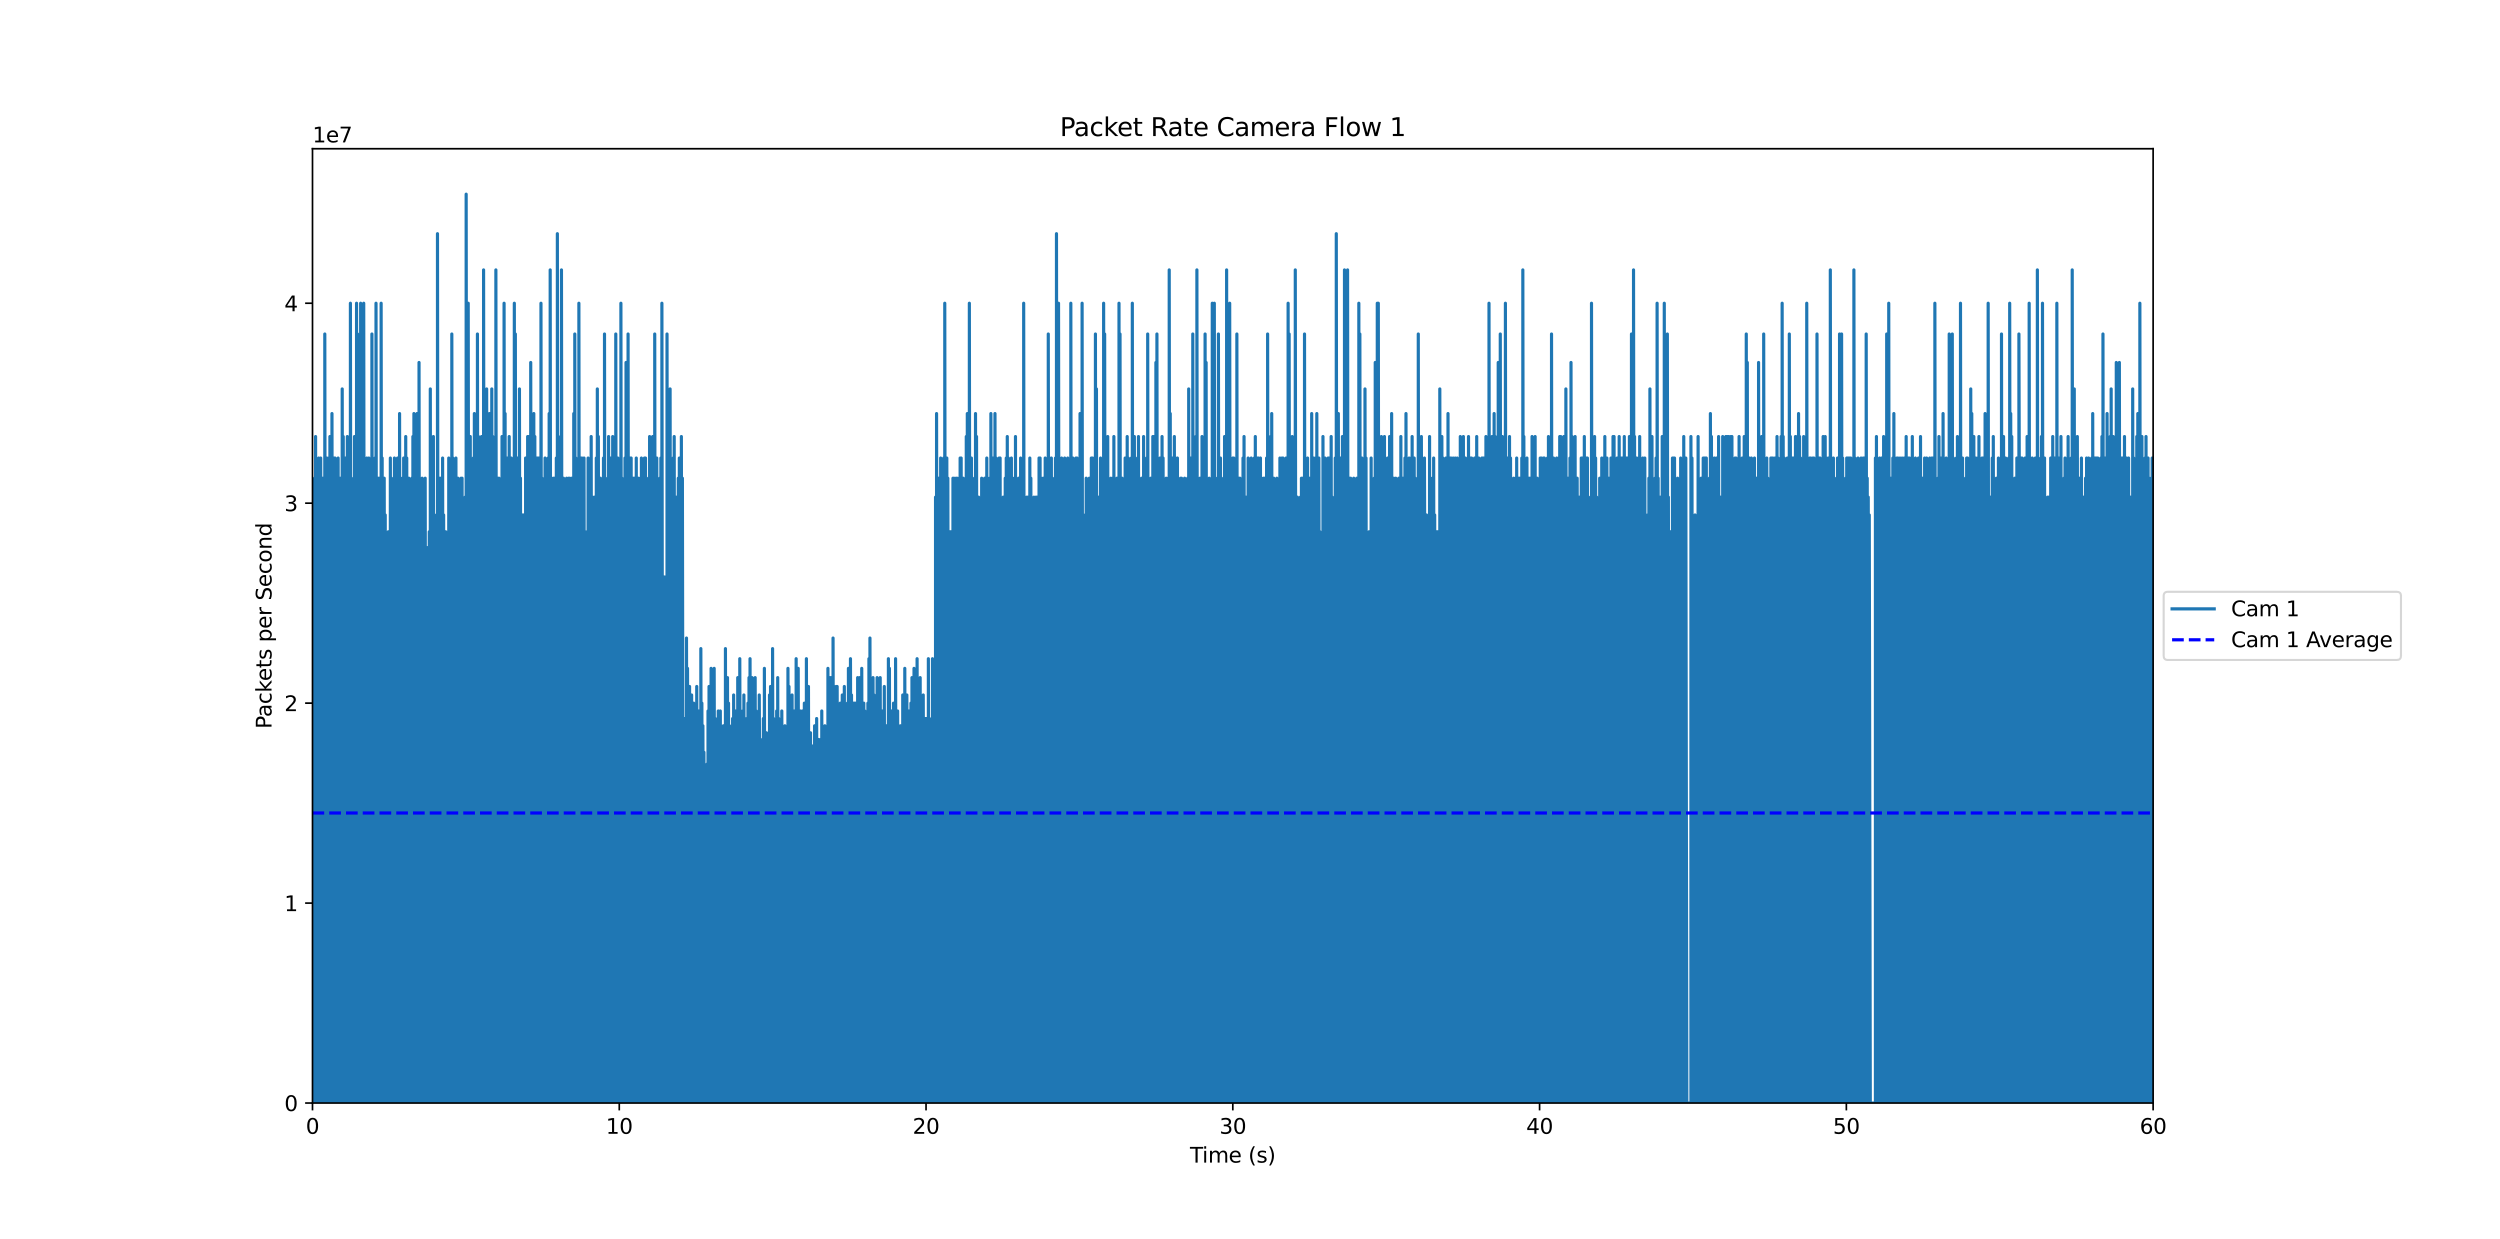 <?xml version="1.0" encoding="utf-8" standalone="no"?>
<!DOCTYPE svg PUBLIC "-//W3C//DTD SVG 1.1//EN"
  "http://www.w3.org/Graphics/SVG/1.1/DTD/svg11.dtd">
<svg xmlns:xlink="http://www.w3.org/1999/xlink" width="1186.56pt" height="588.24pt" viewBox="0 0 1186.56 588.24" xmlns="http://www.w3.org/2000/svg" version="1.1">
 <defs>
  <style type="text/css">*{stroke-linejoin: round; stroke-linecap: butt}</style>
 </defs>
 <g id="figure_1">
  <g id="patch_1">
   <path d="M 0 588.24 
L 1186.56 588.24 
L 1186.56 0 
L 0 0 
z
" style="fill: #ffffff"/>
  </g>
  <g id="axes_1">
   <g id="patch_2">
    <path d="M 148.32 523.534 
L 1021.925 523.534 
L 1021.925 70.589 
L 148.32 70.589 
z
" style="fill: #ffffff"/>
   </g>
   <g id="matplotlib.axis_1">
    <g id="xtick_1">
     <g id="line2d_1">
      <defs>
       <path id="mc004c122a4" d="M 0 0 
L 0 3.5 
" style="stroke: #000000; stroke-width: 0.8"/>
      </defs>
      <g>
       <use xlink:href="#mc004c122a4" x="148.32" y="523.534" style="stroke: #000000; stroke-width: 0.8"/>
      </g>
     </g>
     <g id="text_1">
      <!-- 0 -->
      <g transform="translate(145.139 538.132) scale(0.1 -0.1)">
       <defs>
        <path id="DejaVuSans-30" d="M 2034 4250 
Q 1547 4250 1301 3770 
Q 1056 3291 1056 2328 
Q 1056 1369 1301 889 
Q 1547 409 2034 409 
Q 2525 409 2770 889 
Q 3016 1369 3016 2328 
Q 3016 3291 2770 3770 
Q 2525 4250 2034 4250 
z
M 2034 4750 
Q 2819 4750 3233 4129 
Q 3647 3509 3647 2328 
Q 3647 1150 3233 529 
Q 2819 -91 2034 -91 
Q 1250 -91 836 529 
Q 422 1150 422 2328 
Q 422 3509 836 4129 
Q 1250 4750 2034 4750 
z
" transform="scale(0.016)"/>
       </defs>
       <use xlink:href="#DejaVuSans-30"/>
      </g>
     </g>
    </g>
    <g id="xtick_2">
     <g id="line2d_2">
      <g>
       <use xlink:href="#mc004c122a4" x="293.921" y="523.534" style="stroke: #000000; stroke-width: 0.8"/>
      </g>
     </g>
     <g id="text_2">
      <!-- 10 -->
      <g transform="translate(287.558 538.132) scale(0.1 -0.1)">
       <defs>
        <path id="DejaVuSans-31" d="M 794 531 
L 1825 531 
L 1825 4091 
L 703 3866 
L 703 4441 
L 1819 4666 
L 2450 4666 
L 2450 531 
L 3481 531 
L 3481 0 
L 794 0 
L 794 531 
z
" transform="scale(0.016)"/>
       </defs>
       <use xlink:href="#DejaVuSans-31"/>
       <use xlink:href="#DejaVuSans-30" x="63.623"/>
      </g>
     </g>
    </g>
    <g id="xtick_3">
     <g id="line2d_3">
      <g>
       <use xlink:href="#mc004c122a4" x="439.522" y="523.534" style="stroke: #000000; stroke-width: 0.8"/>
      </g>
     </g>
     <g id="text_3">
      <!-- 20 -->
      <g transform="translate(433.159 538.132) scale(0.1 -0.1)">
       <defs>
        <path id="DejaVuSans-32" d="M 1228 531 
L 3431 531 
L 3431 0 
L 469 0 
L 469 531 
Q 828 903 1448 1529 
Q 2069 2156 2228 2338 
Q 2531 2678 2651 2914 
Q 2772 3150 2772 3378 
Q 2772 3750 2511 3984 
Q 2250 4219 1831 4219 
Q 1534 4219 1204 4116 
Q 875 4013 500 3803 
L 500 4441 
Q 881 4594 1212 4672 
Q 1544 4750 1819 4750 
Q 2544 4750 2975 4387 
Q 3406 4025 3406 3419 
Q 3406 3131 3298 2873 
Q 3191 2616 2906 2266 
Q 2828 2175 2409 1742 
Q 1991 1309 1228 531 
z
" transform="scale(0.016)"/>
       </defs>
       <use xlink:href="#DejaVuSans-32"/>
       <use xlink:href="#DejaVuSans-30" x="63.623"/>
      </g>
     </g>
    </g>
    <g id="xtick_4">
     <g id="line2d_4">
      <g>
       <use xlink:href="#mc004c122a4" x="585.122" y="523.534" style="stroke: #000000; stroke-width: 0.8"/>
      </g>
     </g>
     <g id="text_4">
      <!-- 30 -->
      <g transform="translate(578.76 538.132) scale(0.1 -0.1)">
       <defs>
        <path id="DejaVuSans-33" d="M 2597 2516 
Q 3050 2419 3304 2112 
Q 3559 1806 3559 1356 
Q 3559 666 3084 287 
Q 2609 -91 1734 -91 
Q 1441 -91 1130 -33 
Q 819 25 488 141 
L 488 750 
Q 750 597 1062 519 
Q 1375 441 1716 441 
Q 2309 441 2620 675 
Q 2931 909 2931 1356 
Q 2931 1769 2642 2001 
Q 2353 2234 1838 2234 
L 1294 2234 
L 1294 2753 
L 1863 2753 
Q 2328 2753 2575 2939 
Q 2822 3125 2822 3475 
Q 2822 3834 2567 4026 
Q 2313 4219 1838 4219 
Q 1578 4219 1281 4162 
Q 984 4106 628 3988 
L 628 4550 
Q 988 4650 1302 4700 
Q 1616 4750 1894 4750 
Q 2613 4750 3031 4423 
Q 3450 4097 3450 3541 
Q 3450 3153 3228 2886 
Q 3006 2619 2597 2516 
z
" transform="scale(0.016)"/>
       </defs>
       <use xlink:href="#DejaVuSans-33"/>
       <use xlink:href="#DejaVuSans-30" x="63.623"/>
      </g>
     </g>
    </g>
    <g id="xtick_5">
     <g id="line2d_5">
      <g>
       <use xlink:href="#mc004c122a4" x="730.723" y="523.534" style="stroke: #000000; stroke-width: 0.8"/>
      </g>
     </g>
     <g id="text_5">
      <!-- 40 -->
      <g transform="translate(724.361 538.132) scale(0.1 -0.1)">
       <defs>
        <path id="DejaVuSans-34" d="M 2419 4116 
L 825 1625 
L 2419 1625 
L 2419 4116 
z
M 2253 4666 
L 3047 4666 
L 3047 1625 
L 3713 1625 
L 3713 1100 
L 3047 1100 
L 3047 0 
L 2419 0 
L 2419 1100 
L 313 1100 
L 313 1709 
L 2253 4666 
z
" transform="scale(0.016)"/>
       </defs>
       <use xlink:href="#DejaVuSans-34"/>
       <use xlink:href="#DejaVuSans-30" x="63.623"/>
      </g>
     </g>
    </g>
    <g id="xtick_6">
     <g id="line2d_6">
      <g>
       <use xlink:href="#mc004c122a4" x="876.324" y="523.534" style="stroke: #000000; stroke-width: 0.8"/>
      </g>
     </g>
     <g id="text_6">
      <!-- 50 -->
      <g transform="translate(869.962 538.132) scale(0.1 -0.1)">
       <defs>
        <path id="DejaVuSans-35" d="M 691 4666 
L 3169 4666 
L 3169 4134 
L 1269 4134 
L 1269 2991 
Q 1406 3038 1543 3061 
Q 1681 3084 1819 3084 
Q 2600 3084 3056 2656 
Q 3513 2228 3513 1497 
Q 3513 744 3044 326 
Q 2575 -91 1722 -91 
Q 1428 -91 1123 -41 
Q 819 9 494 109 
L 494 744 
Q 775 591 1075 516 
Q 1375 441 1709 441 
Q 2250 441 2565 725 
Q 2881 1009 2881 1497 
Q 2881 1984 2565 2268 
Q 2250 2553 1709 2553 
Q 1456 2553 1204 2497 
Q 953 2441 691 2322 
L 691 4666 
z
" transform="scale(0.016)"/>
       </defs>
       <use xlink:href="#DejaVuSans-35"/>
       <use xlink:href="#DejaVuSans-30" x="63.623"/>
      </g>
     </g>
    </g>
    <g id="xtick_7">
     <g id="line2d_7">
      <g>
       <use xlink:href="#mc004c122a4" x="1021.925" y="523.534" style="stroke: #000000; stroke-width: 0.8"/>
      </g>
     </g>
     <g id="text_7">
      <!-- 60 -->
      <g transform="translate(1015.562 538.132) scale(0.1 -0.1)">
       <defs>
        <path id="DejaVuSans-36" d="M 2113 2584 
Q 1688 2584 1439 2293 
Q 1191 2003 1191 1497 
Q 1191 994 1439 701 
Q 1688 409 2113 409 
Q 2538 409 2786 701 
Q 3034 994 3034 1497 
Q 3034 2003 2786 2293 
Q 2538 2584 2113 2584 
z
M 3366 4563 
L 3366 3988 
Q 3128 4100 2886 4159 
Q 2644 4219 2406 4219 
Q 1781 4219 1451 3797 
Q 1122 3375 1075 2522 
Q 1259 2794 1537 2939 
Q 1816 3084 2150 3084 
Q 2853 3084 3261 2657 
Q 3669 2231 3669 1497 
Q 3669 778 3244 343 
Q 2819 -91 2113 -91 
Q 1303 -91 875 529 
Q 447 1150 447 2328 
Q 447 3434 972 4092 
Q 1497 4750 2381 4750 
Q 2619 4750 2861 4703 
Q 3103 4656 3366 4563 
z
" transform="scale(0.016)"/>
       </defs>
       <use xlink:href="#DejaVuSans-36"/>
       <use xlink:href="#DejaVuSans-30" x="63.623"/>
      </g>
     </g>
    </g>
    <g id="text_8">
     <!-- Time (s) -->
     <g transform="translate(564.793 551.81) scale(0.1 -0.1)">
      <defs>
       <path id="DejaVuSans-54" d="M -19 4666 
L 3928 4666 
L 3928 4134 
L 2272 4134 
L 2272 0 
L 1638 0 
L 1638 4134 
L -19 4134 
L -19 4666 
z
" transform="scale(0.016)"/>
       <path id="DejaVuSans-69" d="M 603 3500 
L 1178 3500 
L 1178 0 
L 603 0 
L 603 3500 
z
M 603 4863 
L 1178 4863 
L 1178 4134 
L 603 4134 
L 603 4863 
z
" transform="scale(0.016)"/>
       <path id="DejaVuSans-6d" d="M 3328 2828 
Q 3544 3216 3844 3400 
Q 4144 3584 4550 3584 
Q 5097 3584 5394 3201 
Q 5691 2819 5691 2113 
L 5691 0 
L 5113 0 
L 5113 2094 
Q 5113 2597 4934 2840 
Q 4756 3084 4391 3084 
Q 3944 3084 3684 2787 
Q 3425 2491 3425 1978 
L 3425 0 
L 2847 0 
L 2847 2094 
Q 2847 2600 2669 2842 
Q 2491 3084 2119 3084 
Q 1678 3084 1418 2786 
Q 1159 2488 1159 1978 
L 1159 0 
L 581 0 
L 581 3500 
L 1159 3500 
L 1159 2956 
Q 1356 3278 1631 3431 
Q 1906 3584 2284 3584 
Q 2666 3584 2933 3390 
Q 3200 3197 3328 2828 
z
" transform="scale(0.016)"/>
       <path id="DejaVuSans-65" d="M 3597 1894 
L 3597 1613 
L 953 1613 
Q 991 1019 1311 708 
Q 1631 397 2203 397 
Q 2534 397 2845 478 
Q 3156 559 3463 722 
L 3463 178 
Q 3153 47 2828 -22 
Q 2503 -91 2169 -91 
Q 1331 -91 842 396 
Q 353 884 353 1716 
Q 353 2575 817 3079 
Q 1281 3584 2069 3584 
Q 2775 3584 3186 3129 
Q 3597 2675 3597 1894 
z
M 3022 2063 
Q 3016 2534 2758 2815 
Q 2500 3097 2075 3097 
Q 1594 3097 1305 2825 
Q 1016 2553 972 2059 
L 3022 2063 
z
" transform="scale(0.016)"/>
       <path id="DejaVuSans-20" transform="scale(0.016)"/>
       <path id="DejaVuSans-28" d="M 1984 4856 
Q 1566 4138 1362 3434 
Q 1159 2731 1159 2009 
Q 1159 1288 1364 580 
Q 1569 -128 1984 -844 
L 1484 -844 
Q 1016 -109 783 600 
Q 550 1309 550 2009 
Q 550 2706 781 3412 
Q 1013 4119 1484 4856 
L 1984 4856 
z
" transform="scale(0.016)"/>
       <path id="DejaVuSans-73" d="M 2834 3397 
L 2834 2853 
Q 2591 2978 2328 3040 
Q 2066 3103 1784 3103 
Q 1356 3103 1142 2972 
Q 928 2841 928 2578 
Q 928 2378 1081 2264 
Q 1234 2150 1697 2047 
L 1894 2003 
Q 2506 1872 2764 1633 
Q 3022 1394 3022 966 
Q 3022 478 2636 193 
Q 2250 -91 1575 -91 
Q 1294 -91 989 -36 
Q 684 19 347 128 
L 347 722 
Q 666 556 975 473 
Q 1284 391 1588 391 
Q 1994 391 2212 530 
Q 2431 669 2431 922 
Q 2431 1156 2273 1281 
Q 2116 1406 1581 1522 
L 1381 1569 
Q 847 1681 609 1914 
Q 372 2147 372 2553 
Q 372 3047 722 3315 
Q 1072 3584 1716 3584 
Q 2034 3584 2315 3537 
Q 2597 3491 2834 3397 
z
" transform="scale(0.016)"/>
       <path id="DejaVuSans-29" d="M 513 4856 
L 1013 4856 
Q 1481 4119 1714 3412 
Q 1947 2706 1947 2009 
Q 1947 1309 1714 600 
Q 1481 -109 1013 -844 
L 513 -844 
Q 928 -128 1133 580 
Q 1338 1288 1338 2009 
Q 1338 2731 1133 3434 
Q 928 4138 513 4856 
z
" transform="scale(0.016)"/>
      </defs>
      <use xlink:href="#DejaVuSans-54"/>
      <use xlink:href="#DejaVuSans-69" x="57.959"/>
      <use xlink:href="#DejaVuSans-6d" x="85.742"/>
      <use xlink:href="#DejaVuSans-65" x="183.154"/>
      <use xlink:href="#DejaVuSans-20" x="244.678"/>
      <use xlink:href="#DejaVuSans-28" x="276.465"/>
      <use xlink:href="#DejaVuSans-73" x="315.479"/>
      <use xlink:href="#DejaVuSans-29" x="367.578"/>
     </g>
    </g>
   </g>
   <g id="matplotlib.axis_2">
    <g id="ytick_1">
     <g id="line2d_8">
      <defs>
       <path id="m523edc6dc2" d="M 0 0 
L -3.5 0 
" style="stroke: #000000; stroke-width: 0.8"/>
      </defs>
      <g>
       <use xlink:href="#m523edc6dc2" x="148.32" y="523.534" style="stroke: #000000; stroke-width: 0.8"/>
      </g>
     </g>
     <g id="text_9">
      <!-- 0 -->
      <g transform="translate(134.958 527.333) scale(0.1 -0.1)">
       <use xlink:href="#DejaVuSans-30"/>
      </g>
     </g>
    </g>
    <g id="ytick_2">
     <g id="line2d_9">
      <g>
       <use xlink:href="#m523edc6dc2" x="148.32" y="428.631" style="stroke: #000000; stroke-width: 0.8"/>
      </g>
     </g>
     <g id="text_10">
      <!-- 1 -->
      <g transform="translate(134.958 432.43) scale(0.1 -0.1)">
       <use xlink:href="#DejaVuSans-31"/>
      </g>
     </g>
    </g>
    <g id="ytick_3">
     <g id="line2d_10">
      <g>
       <use xlink:href="#m523edc6dc2" x="148.32" y="333.728" style="stroke: #000000; stroke-width: 0.8"/>
      </g>
     </g>
     <g id="text_11">
      <!-- 2 -->
      <g transform="translate(134.958 337.527) scale(0.1 -0.1)">
       <use xlink:href="#DejaVuSans-32"/>
      </g>
     </g>
    </g>
    <g id="ytick_4">
     <g id="line2d_11">
      <g>
       <use xlink:href="#m523edc6dc2" x="148.32" y="238.825" style="stroke: #000000; stroke-width: 0.8"/>
      </g>
     </g>
     <g id="text_12">
      <!-- 3 -->
      <g transform="translate(134.958 242.625) scale(0.1 -0.1)">
       <use xlink:href="#DejaVuSans-33"/>
      </g>
     </g>
    </g>
    <g id="ytick_5">
     <g id="line2d_12">
      <g>
       <use xlink:href="#m523edc6dc2" x="148.32" y="143.923" style="stroke: #000000; stroke-width: 0.8"/>
      </g>
     </g>
     <g id="text_13">
      <!-- 4 -->
      <g transform="translate(134.958 147.722) scale(0.1 -0.1)">
       <use xlink:href="#DejaVuSans-34"/>
      </g>
     </g>
    </g>
    <g id="text_14">
     <!-- Packets per Second -->
     <g transform="translate(128.878 345.907) rotate(-90) scale(0.1 -0.1)">
      <defs>
       <path id="DejaVuSans-50" d="M 1259 4147 
L 1259 2394 
L 2053 2394 
Q 2494 2394 2734 2622 
Q 2975 2850 2975 3272 
Q 2975 3691 2734 3919 
Q 2494 4147 2053 4147 
L 1259 4147 
z
M 628 4666 
L 2053 4666 
Q 2838 4666 3239 4311 
Q 3641 3956 3641 3272 
Q 3641 2581 3239 2228 
Q 2838 1875 2053 1875 
L 1259 1875 
L 1259 0 
L 628 0 
L 628 4666 
z
" transform="scale(0.016)"/>
       <path id="DejaVuSans-61" d="M 2194 1759 
Q 1497 1759 1228 1600 
Q 959 1441 959 1056 
Q 959 750 1161 570 
Q 1363 391 1709 391 
Q 2188 391 2477 730 
Q 2766 1069 2766 1631 
L 2766 1759 
L 2194 1759 
z
M 3341 1997 
L 3341 0 
L 2766 0 
L 2766 531 
Q 2569 213 2275 61 
Q 1981 -91 1556 -91 
Q 1019 -91 701 211 
Q 384 513 384 1019 
Q 384 1609 779 1909 
Q 1175 2209 1959 2209 
L 2766 2209 
L 2766 2266 
Q 2766 2663 2505 2880 
Q 2244 3097 1772 3097 
Q 1472 3097 1187 3025 
Q 903 2953 641 2809 
L 641 3341 
Q 956 3463 1253 3523 
Q 1550 3584 1831 3584 
Q 2591 3584 2966 3190 
Q 3341 2797 3341 1997 
z
" transform="scale(0.016)"/>
       <path id="DejaVuSans-63" d="M 3122 3366 
L 3122 2828 
Q 2878 2963 2633 3030 
Q 2388 3097 2138 3097 
Q 1578 3097 1268 2742 
Q 959 2388 959 1747 
Q 959 1106 1268 751 
Q 1578 397 2138 397 
Q 2388 397 2633 464 
Q 2878 531 3122 666 
L 3122 134 
Q 2881 22 2623 -34 
Q 2366 -91 2075 -91 
Q 1284 -91 818 406 
Q 353 903 353 1747 
Q 353 2603 823 3093 
Q 1294 3584 2113 3584 
Q 2378 3584 2631 3529 
Q 2884 3475 3122 3366 
z
" transform="scale(0.016)"/>
       <path id="DejaVuSans-6b" d="M 581 4863 
L 1159 4863 
L 1159 1991 
L 2875 3500 
L 3609 3500 
L 1753 1863 
L 3688 0 
L 2938 0 
L 1159 1709 
L 1159 0 
L 581 0 
L 581 4863 
z
" transform="scale(0.016)"/>
       <path id="DejaVuSans-74" d="M 1172 4494 
L 1172 3500 
L 2356 3500 
L 2356 3053 
L 1172 3053 
L 1172 1153 
Q 1172 725 1289 603 
Q 1406 481 1766 481 
L 2356 481 
L 2356 0 
L 1766 0 
Q 1100 0 847 248 
Q 594 497 594 1153 
L 594 3053 
L 172 3053 
L 172 3500 
L 594 3500 
L 594 4494 
L 1172 4494 
z
" transform="scale(0.016)"/>
       <path id="DejaVuSans-70" d="M 1159 525 
L 1159 -1331 
L 581 -1331 
L 581 3500 
L 1159 3500 
L 1159 2969 
Q 1341 3281 1617 3432 
Q 1894 3584 2278 3584 
Q 2916 3584 3314 3078 
Q 3713 2572 3713 1747 
Q 3713 922 3314 415 
Q 2916 -91 2278 -91 
Q 1894 -91 1617 61 
Q 1341 213 1159 525 
z
M 3116 1747 
Q 3116 2381 2855 2742 
Q 2594 3103 2138 3103 
Q 1681 3103 1420 2742 
Q 1159 2381 1159 1747 
Q 1159 1113 1420 752 
Q 1681 391 2138 391 
Q 2594 391 2855 752 
Q 3116 1113 3116 1747 
z
" transform="scale(0.016)"/>
       <path id="DejaVuSans-72" d="M 2631 2963 
Q 2534 3019 2420 3045 
Q 2306 3072 2169 3072 
Q 1681 3072 1420 2755 
Q 1159 2438 1159 1844 
L 1159 0 
L 581 0 
L 581 3500 
L 1159 3500 
L 1159 2956 
Q 1341 3275 1631 3429 
Q 1922 3584 2338 3584 
Q 2397 3584 2469 3576 
Q 2541 3569 2628 3553 
L 2631 2963 
z
" transform="scale(0.016)"/>
       <path id="DejaVuSans-53" d="M 3425 4513 
L 3425 3897 
Q 3066 4069 2747 4153 
Q 2428 4238 2131 4238 
Q 1616 4238 1336 4038 
Q 1056 3838 1056 3469 
Q 1056 3159 1242 3001 
Q 1428 2844 1947 2747 
L 2328 2669 
Q 3034 2534 3370 2195 
Q 3706 1856 3706 1288 
Q 3706 609 3251 259 
Q 2797 -91 1919 -91 
Q 1588 -91 1214 -16 
Q 841 59 441 206 
L 441 856 
Q 825 641 1194 531 
Q 1563 422 1919 422 
Q 2459 422 2753 634 
Q 3047 847 3047 1241 
Q 3047 1584 2836 1778 
Q 2625 1972 2144 2069 
L 1759 2144 
Q 1053 2284 737 2584 
Q 422 2884 422 3419 
Q 422 4038 858 4394 
Q 1294 4750 2059 4750 
Q 2388 4750 2728 4690 
Q 3069 4631 3425 4513 
z
" transform="scale(0.016)"/>
       <path id="DejaVuSans-6f" d="M 1959 3097 
Q 1497 3097 1228 2736 
Q 959 2375 959 1747 
Q 959 1119 1226 758 
Q 1494 397 1959 397 
Q 2419 397 2687 759 
Q 2956 1122 2956 1747 
Q 2956 2369 2687 2733 
Q 2419 3097 1959 3097 
z
M 1959 3584 
Q 2709 3584 3137 3096 
Q 3566 2609 3566 1747 
Q 3566 888 3137 398 
Q 2709 -91 1959 -91 
Q 1206 -91 779 398 
Q 353 888 353 1747 
Q 353 2609 779 3096 
Q 1206 3584 1959 3584 
z
" transform="scale(0.016)"/>
       <path id="DejaVuSans-6e" d="M 3513 2113 
L 3513 0 
L 2938 0 
L 2938 2094 
Q 2938 2591 2744 2837 
Q 2550 3084 2163 3084 
Q 1697 3084 1428 2787 
Q 1159 2491 1159 1978 
L 1159 0 
L 581 0 
L 581 3500 
L 1159 3500 
L 1159 2956 
Q 1366 3272 1645 3428 
Q 1925 3584 2291 3584 
Q 2894 3584 3203 3211 
Q 3513 2838 3513 2113 
z
" transform="scale(0.016)"/>
       <path id="DejaVuSans-64" d="M 2906 2969 
L 2906 4863 
L 3481 4863 
L 3481 0 
L 2906 0 
L 2906 525 
Q 2725 213 2448 61 
Q 2172 -91 1784 -91 
Q 1150 -91 751 415 
Q 353 922 353 1747 
Q 353 2572 751 3078 
Q 1150 3584 1784 3584 
Q 2172 3584 2448 3432 
Q 2725 3281 2906 2969 
z
M 947 1747 
Q 947 1113 1208 752 
Q 1469 391 1925 391 
Q 2381 391 2643 752 
Q 2906 1113 2906 1747 
Q 2906 2381 2643 2742 
Q 2381 3103 1925 3103 
Q 1469 3103 1208 2742 
Q 947 2381 947 1747 
z
" transform="scale(0.016)"/>
      </defs>
      <use xlink:href="#DejaVuSans-50"/>
      <use xlink:href="#DejaVuSans-61" x="55.803"/>
      <use xlink:href="#DejaVuSans-63" x="117.082"/>
      <use xlink:href="#DejaVuSans-6b" x="172.062"/>
      <use xlink:href="#DejaVuSans-65" x="226.348"/>
      <use xlink:href="#DejaVuSans-74" x="287.871"/>
      <use xlink:href="#DejaVuSans-73" x="327.08"/>
      <use xlink:href="#DejaVuSans-20" x="379.18"/>
      <use xlink:href="#DejaVuSans-70" x="410.967"/>
      <use xlink:href="#DejaVuSans-65" x="474.443"/>
      <use xlink:href="#DejaVuSans-72" x="535.967"/>
      <use xlink:href="#DejaVuSans-20" x="577.08"/>
      <use xlink:href="#DejaVuSans-53" x="608.867"/>
      <use xlink:href="#DejaVuSans-65" x="672.344"/>
      <use xlink:href="#DejaVuSans-63" x="733.867"/>
      <use xlink:href="#DejaVuSans-6f" x="788.848"/>
      <use xlink:href="#DejaVuSans-6e" x="850.029"/>
      <use xlink:href="#DejaVuSans-64" x="913.408"/>
     </g>
    </g>
    <g id="text_15">
     <!-- 1e7 -->
     <g transform="translate(148.32 67.589) scale(0.1 -0.1)">
      <defs>
       <path id="DejaVuSans-37" d="M 525 4666 
L 3525 4666 
L 3525 4397 
L 1831 0 
L 1172 0 
L 2766 4134 
L 525 4134 
L 525 4666 
z
" transform="scale(0.016)"/>
      </defs>
      <use xlink:href="#DejaVuSans-31"/>
      <use xlink:href="#DejaVuSans-65" x="63.623"/>
      <use xlink:href="#DejaVuSans-37" x="125.146"/>
     </g>
    </g>
   </g>
   <g id="line2d_13">
    <path d="M 148.32 523.043 
L 148.807 523.533 
L 148.807 317.223 
L 149.294 523.533 
L 149.294 226.963 
L 149.78 523.533 
L 149.78 207.191 
L 150.266 523.533 
L 150.266 226.963 
L 150.753 523.533 
L 150.753 244.408 
L 151.239 523.533 
L 151.239 217.396 
L 151.725 523.533 
L 151.725 252.383 
L 152.211 523.533 
L 152.211 217.396 
L 152.697 523.533 
L 152.697 226.963 
L 153.183 523.533 
L 153.183 226.963 
L 153.669 523.533 
L 153.669 235.95 
L 154.155 523.533 
L 154.155 158.523 
L 154.641 523.533 
L 154.641 286.277 
L 155.127 523.533 
L 155.127 217.396 
L 155.613 523.533 
L 155.613 259.915 
L 156.099 523.533 
L 156.099 217.396 
L 156.586 523.533 
L 156.586 207.191 
L 157.072 523.533 
L 157.072 235.95 
L 157.558 523.533 
L 157.558 196.283 
L 158.044 523.533 
L 158.044 259.915 
L 158.53 523.533 
L 158.53 217.396 
L 159.016 523.533 
L 159.016 217.396 
L 159.503 523.533 
L 159.503 286.277 
L 159.989 523.533 
L 159.989 273.79 
L 160.475 523.533 
L 160.475 217.396 
L 160.961 523.533 
L 160.961 226.963 
L 161.447 523.533 
L 161.447 226.963 
L 161.933 523.533 
L 161.933 273.79 
L 162.419 523.533 
L 162.419 184.595 
L 162.905 523.533 
L 162.905 207.191 
L 163.392 523.533 
L 163.392 226.963 
L 163.878 523.533 
L 163.878 217.396 
L 164.364 523.533 
L 164.364 267.04 
L 164.85 523.533 
L 164.85 207.191 
L 165.336 523.533 
L 165.336 217.396 
L 165.823 523.533 
L 165.823 267.04 
L 166.309 523.533 
L 166.309 143.923 
L 166.795 523.533 
L 166.795 226.963 
L 167.282 523.533 
L 167.282 259.915 
L 167.767 523.533 
L 167.767 273.79 
L 168.253 523.533 
L 168.253 207.191 
L 168.74 523.533 
L 168.74 273.79 
L 169.226 523.533 
L 169.226 143.923 
L 169.712 523.533 
L 169.712 158.523 
L 170.198 523.533 
L 170.198 267.04 
L 170.684 523.533 
L 170.684 235.95 
L 171.17 523.533 
L 171.17 143.923 
L 171.657 523.533 
L 171.657 267.04 
L 172.142 523.533 
L 172.143 523.067 
L 172.629 523.533 
L 172.629 143.923 
L 173.115 523.533 
L 173.115 259.915 
L 173.601 523.533 
L 173.601 244.408 
L 174.087 523.533 
L 174.087 217.396 
L 174.574 523.533 
L 174.574 273.79 
L 175.059 523.533 
L 175.059 217.396 
L 175.546 523.533 
L 175.546 226.963 
L 176.032 523.533 
L 176.032 267.04 
L 176.518 523.533 
L 176.518 158.523 
L 177.004 523.533 
L 177.004 273.79 
L 177.49 523.533 
L 177.49 259.915 
L 177.976 523.533 
L 177.976 217.396 
L 178.463 523.533 
L 178.463 143.923 
L 178.949 523.533 
L 178.949 523.101 
L 179.435 523.533 
L 179.435 226.963 
L 179.921 523.533 
L 179.921 226.963 
L 180.407 523.533 
L 180.407 252.383 
L 180.893 523.533 
L 180.893 143.923 
L 181.38 523.533 
L 181.38 217.396 
L 181.866 523.533 
L 181.866 259.915 
L 182.352 523.533 
L 182.352 226.963 
L 182.838 523.533 
L 182.838 244.408 
L 183.325 523.533 
L 183.325 267.04 
L 183.811 523.533 
L 183.811 273.79 
L 184.297 523.533 
L 184.297 252.383 
L 184.783 523.533 
L 184.783 267.04 
L 185.269 523.533 
L 185.269 217.396 
L 185.755 523.533 
L 185.755 226.963 
L 186.242 523.533 
L 186.242 273.79 
L 186.728 523.533 
L 186.728 244.408 
L 187.214 523.533 
L 187.214 217.396 
L 187.7 523.533 
L 187.7 259.915 
L 188.186 523.533 
L 188.186 226.963 
L 188.673 523.533 
L 188.673 217.396 
L 189.159 523.533 
L 189.159 267.04 
L 189.645 523.533 
L 189.645 196.283 
L 190.131 523.533 
L 190.131 226.963 
L 190.618 523.533 
L 190.618 267.04 
L 191.104 523.533 
L 191.104 226.963 
L 191.59 523.533 
L 191.59 217.396 
L 192.076 523.533 
L 192.076 267.04 
L 192.562 523.533 
L 192.562 207.191 
L 193.049 523.533 
L 193.049 217.396 
L 193.535 523.533 
L 193.535 267.04 
L 194.021 523.533 
L 194.021 226.963 
L 194.507 523.533 
L 194.507 235.95 
L 194.994 523.533 
L 194.994 280.193 
L 195.48 523.533 
L 195.48 226.963 
L 195.966 523.533 
L 195.966 207.191 
L 196.452 523.533 
L 196.452 196.283 
L 196.938 523.533 
L 196.938 226.963 
L 197.425 523.533 
L 197.425 226.963 
L 197.911 523.533 
L 197.911 196.283 
L 198.397 523.533 
L 198.397 217.396 
L 198.883 523.533 
L 198.883 172.042 
L 199.37 523.533 
L 199.37 267.04 
L 199.856 523.533 
L 199.856 523.067 
L 200.342 523.533 
L 200.342 226.963 
L 200.828 523.533 
L 200.828 259.915 
L 201.314 523.533 
L 201.314 235.95 
L 201.801 523.533 
L 201.801 226.963 
L 202.287 523.533 
L 202.287 267.04 
L 202.773 523.533 
L 202.773 259.915 
L 203.259 523.533 
L 203.26 522.948 
L 203.746 523.533 
L 203.746 252.383 
L 204.232 523.533 
L 204.232 184.595 
L 204.718 523.533 
L 204.718 235.95 
L 205.205 523.533 
L 205.205 252.383 
L 205.691 523.533 
L 205.691 207.191 
L 206.177 523.533 
L 206.177 252.383 
L 206.664 523.533 
L 206.664 259.915 
L 207.15 523.533 
L 207.15 244.408 
L 207.636 523.533 
L 207.636 110.913 
L 208.122 523.533 
L 208.122 267.04 
L 208.608 523.533 
L 208.608 226.963 
L 209.095 523.533 
L 209.095 226.963 
L 209.581 523.533 
L 209.581 273.79 
L 210.067 523.533 
L 210.067 217.396 
L 210.554 523.533 
L 210.554 244.408 
L 211.04 523.533 
L 211.04 267.04 
L 211.526 523.533 
L 211.526 252.383 
L 212.012 523.533 
L 212.012 267.04 
L 212.499 523.533 
L 212.499 259.915 
L 212.985 523.533 
L 212.985 217.396 
L 213.471 523.533 
L 213.471 226.963 
L 213.957 523.533 
L 213.957 267.04 
L 214.443 523.533 
L 214.443 158.523 
L 214.93 523.533 
L 214.93 217.396 
L 215.416 523.533 
L 215.416 267.04 
L 215.902 523.533 
L 215.902 235.95 
L 216.389 523.533 
L 216.389 217.396 
L 216.875 523.533 
L 216.875 259.915 
L 217.361 523.533 
L 217.361 226.963 
L 217.847 523.533 
L 217.847 244.408 
L 218.334 523.533 
L 218.334 259.915 
L 218.82 523.533 
L 218.82 226.963 
L 219.306 523.533 
L 219.306 226.963 
L 219.793 523.533 
L 219.793 267.04 
L 220.279 523.533 
L 220.279 244.408 
L 220.765 523.533 
L 220.765 235.95 
L 221.251 523.533 
L 221.251 92.158 
L 221.738 523.533 
L 221.738 217.396 
L 222.224 523.533 
L 222.224 143.923 
L 222.71 523.533 
L 222.71 259.915 
L 223.196 523.533 
L 223.196 207.191 
L 223.683 523.533 
L 223.683 273.79 
L 224.169 523.533 
L 224.169 267.04 
L 224.655 523.533 
L 224.655 217.396 
L 225.142 523.533 
L 225.142 196.283 
L 225.628 523.533 
L 225.628 252.383 
L 226.114 523.533 
L 226.114 217.396 
L 226.601 523.533 
L 226.601 158.523 
L 227.087 523.533 
L 227.087 207.191 
L 227.573 523.533 
L 227.573 217.396 
L 228.059 523.533 
L 228.059 217.396 
L 228.546 523.533 
L 228.546 207.191 
L 229.032 523.533 
L 229.032 244.408 
L 229.518 523.533 
L 229.518 128.106 
L 230.005 523.533 
L 230.005 259.915 
L 230.491 523.533 
L 230.491 217.396 
L 230.977 523.533 
L 230.977 184.595 
L 231.464 523.533 
L 231.464 196.283 
L 231.95 523.533 
L 231.95 226.963 
L 232.436 523.533 
L 232.436 196.283 
L 232.923 523.533 
L 232.923 273.79 
L 233.409 523.533 
L 233.409 184.595 
L 233.895 523.533 
L 233.895 207.191 
L 234.382 523.533 
L 234.382 273.79 
L 234.868 523.533 
L 234.868 235.95 
L 235.354 523.533 
L 235.354 128.106 
L 235.841 523.533 
L 235.841 267.04 
L 236.327 523.533 
L 236.327 226.963 
L 236.813 523.533 
L 236.813 226.963 
L 237.3 523.533 
L 237.3 280.193 
L 237.786 523.533 
L 237.786 235.95 
L 238.272 523.533 
L 238.272 207.191 
L 238.759 523.533 
L 238.759 267.04 
L 239.245 523.533 
L 239.245 143.923 
L 239.732 523.533 
L 239.732 196.283 
L 240.218 523.533 
L 240.218 252.383 
L 240.704 523.533 
L 240.704 217.396 
L 241.19 523.533 
L 241.19 217.396 
L 241.677 523.533 
L 241.677 207.191 
L 242.163 523.533 
L 242.163 523.148 
L 242.65 523.533 
L 242.65 217.396 
L 243.136 523.533 
L 243.136 523.094 
L 243.622 523.533 
L 243.622 235.95 
L 244.109 523.533 
L 244.109 143.923 
L 244.595 523.533 
L 244.595 158.523 
L 245.081 523.533 
L 245.081 259.915 
L 245.568 523.533 
L 245.568 217.396 
L 246.054 523.533 
L 246.054 259.915 
L 246.54 523.533 
L 246.54 184.595 
L 247.027 523.533 
L 247.027 226.963 
L 247.513 523.533 
L 247.513 267.04 
L 247.999 523.533 
L 247.999 244.408 
L 248.486 523.533 
L 248.486 244.408 
L 248.972 523.533 
L 248.972 244.408 
L 249.459 523.533 
L 249.459 217.396 
L 249.945 523.533 
L 249.945 226.963 
L 250.432 523.533 
L 250.432 207.191 
L 250.918 523.533 
L 250.918 207.191 
L 251.404 523.533 
L 251.404 207.191 
L 251.891 523.533 
L 251.891 172.042 
L 252.377 523.533 
L 252.377 235.95 
L 252.863 523.533 
L 252.863 207.191 
L 253.35 523.533 
L 253.35 196.283 
L 253.836 523.533 
L 253.836 207.191 
L 254.322 523.533 
L 254.322 217.396 
L 254.809 523.533 
L 254.809 217.396 
L 255.295 523.533 
L 255.295 217.396 
L 255.782 523.533 
L 255.782 217.396 
L 256.268 523.533 
L 256.268 267.04 
L 256.754 523.533 
L 256.754 143.923 
L 257.241 523.533 
L 257.241 226.963 
L 257.727 523.533 
L 257.727 244.408 
L 258.213 523.533 
L 258.213 292.064 
L 258.7 523.533 
L 258.7 217.396 
L 259.187 523.533 
L 259.187 273.79 
L 259.673 523.533 
L 259.673 259.915 
L 260.159 523.533 
L 260.159 217.396 
L 260.646 523.533 
L 260.646 196.283 
L 261.132 523.533 
L 261.132 128.106 
L 261.618 523.533 
L 261.618 226.963 
L 262.105 523.533 
L 262.105 267.04 
L 262.591 523.533 
L 262.591 226.963 
L 263.077 523.533 
L 263.077 226.963 
L 263.564 523.533 
L 263.564 252.383 
L 264.05 523.533 
L 264.05 217.396 
L 264.537 523.533 
L 264.537 110.913 
L 265.023 523.533 
L 265.023 207.191 
L 265.509 523.533 
L 265.509 226.963 
L 265.996 523.533 
L 265.996 235.95 
L 266.482 523.533 
L 266.482 128.106 
L 266.968 523.533 
L 266.968 286.277 
L 267.455 523.533 
L 267.455 226.963 
L 267.942 523.533 
L 267.942 244.408 
L 268.428 523.533 
L 268.428 273.79 
L 268.914 523.533 
L 268.914 226.963 
L 269.401 523.533 
L 269.401 259.915 
L 269.887 523.533 
L 269.887 226.963 
L 270.373 523.533 
L 270.373 226.963 
L 270.86 523.533 
L 270.86 523.079 
L 271.346 523.533 
L 271.346 226.963 
L 271.832 523.533 
L 271.832 259.915 
L 272.319 523.533 
L 272.319 196.283 
L 272.805 523.533 
L 272.805 158.523 
L 273.291 523.533 
L 273.291 217.396 
L 273.778 523.533 
L 273.778 259.915 
L 274.264 523.533 
L 274.264 273.79 
L 274.751 523.533 
L 274.751 143.923 
L 275.237 523.533 
L 275.237 267.04 
L 275.723 523.533 
L 275.723 217.396 
L 276.21 523.533 
L 276.21 217.396 
L 276.696 523.533 
L 276.696 252.383 
L 277.182 523.533 
L 277.182 217.396 
L 277.669 523.533 
L 277.669 252.383 
L 278.155 523.533 
L 278.155 280.193 
L 278.642 523.533 
L 278.642 252.383 
L 279.128 523.533 
L 279.128 217.396 
L 279.615 523.533 
L 279.615 302.83 
L 280.101 523.533 
L 280.101 297.575 
L 280.588 523.533 
L 280.588 207.191 
L 281.074 523.533 
L 281.074 235.95 
L 281.56 523.533 
L 281.56 286.277 
L 282.047 523.533 
L 282.047 235.95 
L 282.533 523.533 
L 282.533 235.95 
L 283.02 523.533 
L 283.02 217.396 
L 283.506 523.533 
L 283.506 184.595 
L 283.992 523.533 
L 283.992 207.191 
L 284.479 523.533 
L 284.479 297.575 
L 284.965 523.533 
L 284.965 226.963 
L 285.451 523.533 
L 285.451 286.277 
L 285.938 523.533 
L 285.938 235.95 
L 286.424 523.533 
L 286.424 217.396 
L 286.911 523.533 
L 286.911 158.523 
L 287.397 523.533 
L 287.397 226.963 
L 287.884 523.533 
L 287.884 252.383 
L 288.37 523.533 
L 288.37 252.383 
L 288.856 523.533 
L 288.856 207.191 
L 289.343 523.533 
L 289.343 226.963 
L 289.829 523.533 
L 289.829 217.396 
L 290.315 523.533 
L 290.315 217.396 
L 290.802 523.533 
L 290.802 207.191 
L 291.288 523.533 
L 291.288 226.963 
L 291.775 523.533 
L 291.775 523.275 
L 292.261 523.533 
L 292.261 158.523 
L 292.748 523.533 
L 292.748 259.915 
L 293.234 523.533 
L 293.234 217.396 
L 293.72 523.533 
L 293.72 235.95 
L 294.207 523.533 
L 294.207 235.95 
L 294.693 523.533 
L 294.693 143.923 
L 295.18 523.533 
L 295.18 226.963 
L 295.666 523.533 
L 295.666 267.04 
L 296.152 523.533 
L 296.152 280.193 
L 296.639 523.533 
L 296.639 217.396 
L 297.125 523.533 
L 297.125 172.042 
L 297.612 523.533 
L 297.612 207.191 
L 298.098 523.533 
L 298.098 158.523 
L 298.585 523.533 
L 298.585 217.396 
L 299.071 523.533 
L 299.071 217.396 
L 299.558 523.533 
L 299.558 217.396 
L 300.044 523.533 
L 300.044 226.963 
L 300.53 523.533 
L 300.53 226.963 
L 301.017 523.533 
L 301.017 226.963 
L 301.503 523.533 
L 301.503 273.79 
L 301.989 523.533 
L 301.989 217.396 
L 302.476 523.533 
L 302.476 226.963 
L 302.962 523.533 
L 302.962 226.963 
L 303.449 523.533 
L 303.449 235.95 
L 303.935 523.533 
L 303.935 226.963 
L 304.421 523.533 
L 304.421 217.396 
L 304.908 523.533 
L 304.908 273.79 
L 305.394 523.533 
L 305.394 280.193 
L 305.881 523.533 
L 305.881 217.396 
L 306.367 523.533 
L 306.367 217.396 
L 306.854 523.533 
L 306.854 235.95 
L 307.34 523.533 
L 307.34 273.79 
L 307.826 523.533 
L 307.826 226.963 
L 308.313 523.533 
L 308.313 207.191 
L 308.799 523.533 
L 308.799 267.04 
L 309.286 523.533 
L 309.286 217.396 
L 309.772 523.533 
L 309.772 207.191 
L 310.259 523.533 
L 310.259 226.963 
L 310.745 523.533 
L 310.745 158.523 
L 311.231 523.533 
L 311.231 226.963 
L 311.718 523.533 
L 311.718 217.396 
L 312.204 523.533 
L 312.204 267.04 
L 312.691 523.533 
L 312.691 302.83 
L 313.177 523.533 
L 313.177 226.963 
L 313.663 523.533 
L 313.663 217.396 
L 314.15 523.533 
L 314.15 143.923 
L 314.636 523.533 
L 314.636 273.79 
L 315.123 523.533 
L 315.123 273.79 
L 315.609 523.533 
L 315.609 280.193 
L 316.095 523.533 
L 316.095 273.79 
L 316.582 523.533 
L 316.582 158.523 
L 317.068 523.533 
L 317.068 226.963 
L 317.555 523.533 
L 317.555 280.193 
L 318.041 523.533 
L 318.041 184.595 
L 318.528 523.533 
L 318.528 273.79 
L 319.014 523.533 
L 319.014 226.963 
L 319.5 523.533 
L 319.5 217.396 
L 319.987 523.533 
L 319.987 207.191 
L 320.473 523.533 
L 320.473 252.383 
L 320.96 523.533 
L 320.96 235.95 
L 321.446 523.533 
L 321.446 244.408 
L 321.933 523.533 
L 321.933 226.963 
L 322.419 523.533 
L 322.419 217.396 
L 322.906 523.533 
L 322.906 226.963 
L 323.392 523.533 
L 323.392 207.191 
L 323.879 523.533 
L 323.879 226.963 
L 324.365 523.533 
L 324.365 350.983 
L 324.851 523.533 
L 324.851 341.028 
L 325.338 523.533 
L 325.338 434.839 
L 325.824 523.533 
L 325.824 302.83 
L 326.31 523.533 
L 326.31 317.223 
L 326.797 523.533 
L 326.797 329.855 
L 327.283 523.533 
L 327.283 325.82 
L 327.77 523.533 
L 327.77 329.855 
L 328.256 523.533 
L 328.256 329.855 
L 328.743 523.533 
L 328.743 367.955 
L 329.229 523.533 
L 329.229 333.728 
L 329.716 523.533 
L 329.716 350.983 
L 330.202 523.533 
L 330.202 344.472 
L 330.688 523.533 
L 330.688 325.82 
L 331.175 523.533 
L 331.175 359.908 
L 331.661 523.533 
L 331.661 337.45 
L 332.148 523.533 
L 332.148 367.955 
L 332.634 523.533 
L 332.634 307.846 
L 333.121 523.533 
L 333.121 333.728 
L 333.607 523.533 
L 333.607 344.472 
L 334.093 523.533 
L 334.093 357.038 
L 334.58 523.533 
L 334.58 367.955 
L 335.066 523.533 
L 335.066 438.036 
L 335.553 523.533 
L 335.553 362.682 
L 336.039 523.533 
L 336.039 337.45 
L 336.525 523.533 
L 336.525 325.82 
L 337.012 523.533 
L 337.012 344.472 
L 337.498 523.533 
L 337.498 317.223 
L 337.985 523.533 
L 337.985 347.788 
L 338.471 523.533 
L 338.471 333.728 
L 338.958 523.533 
L 338.958 317.223 
L 339.444 523.533 
L 339.444 341.028 
L 339.93 523.533 
L 339.93 359.908 
L 340.417 523.533 
L 340.417 359.908 
L 340.903 523.533 
L 340.903 337.45 
L 341.39 523.533 
L 341.39 359.908 
L 341.876 523.533 
L 341.876 337.45 
L 342.363 523.533 
L 342.363 350.983 
L 342.849 523.533 
L 342.849 367.955 
L 343.335 523.533 
L 343.335 344.472 
L 343.822 523.533 
L 343.822 354.064 
L 344.308 523.533 
L 344.308 307.846 
L 344.795 523.533 
L 344.795 325.82 
L 345.281 523.533 
L 345.281 321.613 
L 345.768 523.533 
L 345.768 333.728 
L 346.254 523.533 
L 346.254 344.472 
L 346.74 523.533 
L 346.74 347.788 
L 347.227 523.533 
L 347.227 367.955 
L 347.713 523.533 
L 347.713 341.028 
L 348.2 523.533 
L 348.2 329.855 
L 348.686 523.533 
L 348.686 365.362 
L 349.173 523.533 
L 349.173 337.45 
L 349.659 523.533 
L 349.659 357.038 
L 350.146 523.533 
L 350.146 321.613 
L 350.632 523.533 
L 350.632 333.728 
L 351.118 523.533 
L 351.118 312.639 
L 351.605 523.533 
L 351.605 337.45 
L 352.091 523.533 
L 352.091 357.038 
L 352.578 523.533 
L 352.578 337.45 
L 353.064 523.533 
L 353.064 329.855 
L 353.551 523.533 
L 353.551 341.028 
L 354.037 523.533 
L 354.037 347.788 
L 354.523 523.533 
L 354.523 341.028 
L 355.01 523.533 
L 355.01 333.728 
L 355.496 523.533 
L 355.496 321.613 
L 355.983 523.533 
L 355.983 312.639 
L 356.469 523.533 
L 356.469 344.472 
L 356.955 523.533 
L 356.955 321.613 
L 357.442 523.533 
L 357.442 333.728 
L 357.928 523.533 
L 357.928 333.728 
L 358.415 523.533 
L 358.415 321.613 
L 358.901 523.533 
L 358.901 337.45 
L 359.874 523.533 
L 359.874 357.038 
L 360.36 523.533 
L 360.36 329.855 
L 361.333 523.533 
L 361.333 367.955 
L 361.82 523.533 
L 361.82 350.983 
L 362.306 523.533 
L 362.306 341.028 
L 362.792 523.533 
L 362.792 317.223 
L 363.279 523.533 
L 363.279 347.788 
L 363.765 523.533 
L 363.765 347.788 
L 364.252 523.533 
L 364.252 354.064 
L 364.738 523.533 
L 364.738 350.983 
L 365.225 523.533 
L 365.225 329.855 
L 365.711 523.533 
L 365.711 325.82 
L 366.197 523.533 
L 366.197 333.728 
L 366.684 523.533 
L 366.684 307.846 
L 367.17 523.533 
L 367.17 341.028 
L 367.657 523.533 
L 367.657 377.529 
L 368.143 523.533 
L 368.143 344.472 
L 368.629 523.533 
L 368.629 337.45 
L 369.116 523.533 
L 369.116 321.613 
L 369.602 523.533 
L 369.602 341.028 
L 370.089 523.533 
L 370.089 372.894 
L 370.575 523.533 
L 370.575 357.038 
L 371.062 523.533 
L 371.062 337.45 
L 371.548 523.533 
L 371.548 379.742 
L 372.034 523.533 
L 372.034 357.038 
L 372.521 523.533 
L 372.521 344.472 
L 373.007 523.533 
L 373.007 357.038 
L 373.494 523.533 
L 373.494 347.788 
L 373.98 523.533 
L 373.98 317.223 
L 374.467 523.533 
L 374.467 325.82 
L 374.953 523.533 
L 374.953 333.728 
L 375.44 523.533 
L 375.44 365.362 
L 375.926 523.533 
L 375.926 329.855 
L 376.412 523.533 
L 376.412 350.983 
L 376.899 523.533 
L 376.899 337.45 
L 377.385 523.533 
L 377.385 365.362 
L 377.872 523.533 
L 377.872 312.639 
L 378.358 523.533 
L 378.358 347.788 
L 378.845 523.533 
L 378.845 317.223 
L 379.331 523.533 
L 379.331 344.472 
L 379.818 523.533 
L 379.818 337.45 
L 380.304 523.533 
L 380.304 344.472 
L 380.791 523.533 
L 380.791 337.45 
L 381.277 523.533 
L 381.277 381.888 
L 381.763 523.533 
L 381.763 333.728 
L 382.25 523.533 
L 382.25 350.983 
L 382.736 523.533 
L 382.736 312.639 
L 383.223 523.533 
L 383.223 357.038 
L 383.709 523.533 
L 383.709 325.82 
L 384.196 523.533 
L 384.196 522.427 
L 384.682 523.533 
L 384.682 347.788 
L 385.168 523.533 
L 385.168 357.038 
L 385.655 523.533 
L 385.655 354.064 
L 386.141 523.533 
L 386.141 372.894 
L 386.628 523.533 
L 386.628 344.472 
L 387.114 523.533 
L 387.114 365.362 
L 387.6 523.533 
L 387.6 341.028 
L 388.087 523.533 
L 388.087 377.529 
L 388.573 523.533 
L 388.573 350.983 
L 389.06 523.533 
L 389.06 367.955 
L 389.546 523.533 
L 389.546 350.983 
L 390.033 523.533 
L 390.033 337.45 
L 390.519 523.533 
L 390.519 372.894 
L 391.006 523.533 
L 391.006 357.038 
L 391.492 523.533 
L 391.492 344.472 
L 391.978 523.533 
L 391.978 367.955 
L 392.465 523.533 
L 392.465 350.983 
L 392.951 523.533 
L 392.951 317.223 
L 393.438 523.533 
L 393.438 341.028 
L 393.924 523.533 
L 393.924 321.613 
L 394.411 523.533 
L 394.411 321.613 
L 394.897 523.533 
L 394.897 365.362 
L 395.384 523.533 
L 395.384 302.83 
L 395.87 523.533 
L 395.87 325.82 
L 396.356 523.533 
L 396.356 329.855 
L 396.843 523.533 
L 396.843 325.82 
L 397.329 523.533 
L 397.329 325.82 
L 397.816 523.533 
L 397.816 367.955 
L 398.302 523.533 
L 398.302 396.997 
L 398.789 523.533 
L 398.789 333.728 
L 399.275 523.533 
L 399.275 341.028 
L 399.762 523.533 
L 399.762 329.855 
L 400.248 523.533 
L 400.248 354.064 
L 400.734 523.533 
L 400.734 325.82 
L 401.221 523.533 
L 401.221 350.983 
L 401.708 523.533 
L 401.708 344.472 
L 402.194 523.533 
L 402.194 333.728 
L 402.68 523.533 
L 402.68 317.223 
L 403.167 523.533 
L 403.167 341.028 
L 403.653 523.533 
L 403.653 312.639 
L 404.14 523.533 
L 404.14 329.855 
L 404.626 523.533 
L 404.626 344.472 
L 405.113 523.533 
L 405.113 333.728 
L 405.599 523.533 
L 405.599 333.728 
L 406.085 523.533 
L 406.085 333.728 
L 406.572 523.533 
L 406.572 333.728 
L 407.058 523.533 
L 407.058 321.613 
L 407.545 523.533 
L 407.545 333.728 
L 408.031 523.533 
L 408.031 321.613 
L 408.518 523.533 
L 408.518 372.894 
L 409.004 523.533 
L 409.004 317.223 
L 409.49 523.533 
L 409.49 337.45 
L 409.977 523.533 
L 409.977 333.728 
L 410.464 523.533 
L 410.464 337.45 
L 410.95 523.533 
L 410.95 347.788 
L 411.436 523.533 
L 411.436 365.362 
L 411.923 523.533 
L 411.923 333.728 
L 412.409 523.533 
L 412.409 312.639 
L 412.896 523.533 
L 412.896 302.83 
L 413.382 523.533 
L 413.382 357.038 
L 413.869 523.533 
L 413.869 433.15 
L 414.355 523.533 
L 414.355 321.613 
L 414.841 523.533 
L 414.841 329.855 
L 415.328 523.533 
L 415.328 341.028 
L 415.814 523.533 
L 415.814 372.894 
L 416.301 523.533 
L 416.301 321.613 
L 416.787 523.533 
L 416.787 344.472 
L 417.274 523.533 
L 417.274 344.472 
L 417.76 523.533 
L 417.76 321.613 
L 418.247 523.533 
L 418.247 357.038 
L 418.733 523.533 
L 418.733 337.45 
L 419.22 523.533 
L 419.22 347.788 
L 419.706 523.533 
L 419.706 325.82 
L 420.193 523.533 
L 420.193 350.983 
L 420.679 523.533 
L 420.679 344.472 
L 421.165 523.533 
L 421.165 344.472 
L 421.652 523.533 
L 421.652 312.639 
L 422.138 523.533 
L 422.138 317.223 
L 422.625 523.533 
L 422.625 344.472 
L 423.111 523.533 
L 423.111 337.45 
L 423.598 523.533 
L 423.598 337.45 
L 424.084 523.533 
L 424.084 333.728 
L 424.571 523.533 
L 424.571 354.064 
L 425.057 523.533 
L 425.057 312.639 
L 425.543 523.533 
L 425.543 359.908 
L 426.03 523.533 
L 426.03 337.45 
L 426.516 523.533 
L 426.516 344.472 
L 427.003 523.533 
L 427.003 437.258 
L 427.489 523.533 
L 427.489 344.472 
L 427.976 523.533 
L 427.976 372.894 
L 428.462 523.533 
L 428.462 329.855 
L 428.949 523.533 
L 428.949 357.038 
L 429.435 523.533 
L 429.435 317.223 
L 429.921 523.533 
L 429.921 354.064 
L 430.408 523.533 
L 430.408 329.855 
L 430.894 523.533 
L 430.894 354.064 
L 431.381 523.533 
L 431.381 337.45 
L 431.867 523.533 
L 431.867 341.028 
L 432.354 523.533 
L 432.354 333.728 
L 432.84 523.533 
L 432.84 321.613 
L 433.326 523.533 
L 433.326 354.064 
L 433.813 523.533 
L 433.813 317.223 
L 434.299 523.533 
L 434.299 362.682 
L 434.786 523.533 
L 434.786 325.82 
L 435.272 523.533 
L 435.272 312.639 
L 435.759 523.533 
L 435.759 333.728 
L 436.245 523.533 
L 436.245 337.45 
L 436.731 523.533 
L 436.731 321.613 
L 437.218 523.533 
L 437.218 344.472 
L 437.704 523.533 
L 437.704 341.028 
L 438.191 523.533 
L 438.191 329.855 
L 438.677 523.533 
L 438.677 350.983 
L 439.164 523.533 
L 439.164 341.028 
L 439.65 523.533 
L 439.65 341.028 
L 440.137 523.533 
L 440.137 357.038 
L 440.623 523.533 
L 440.623 312.639 
L 441.11 523.533 
L 441.11 341.028 
L 441.596 523.533 
L 441.596 357.038 
L 442.082 523.533 
L 442.082 370.465 
L 442.569 523.533 
L 442.569 312.639 
L 443.055 523.533 
L 443.055 321.613 
L 443.542 523.533 
L 443.542 350.983 
L 444.028 523.533 
L 444.028 235.95 
L 444.514 523.533 
L 444.514 196.283 
L 445.001 523.533 
L 445.001 252.383 
L 445.487 523.533 
L 445.487 226.963 
L 445.974 523.533 
L 445.974 252.383 
L 446.46 523.533 
L 446.46 217.396 
L 446.947 523.533 
L 446.947 226.963 
L 447.433 523.533 
L 447.433 226.963 
L 447.92 523.533 
L 447.92 217.396 
L 448.406 523.533 
L 448.406 143.923 
L 448.892 523.533 
L 448.892 217.396 
L 449.379 523.533 
L 449.379 217.396 
L 449.865 523.533 
L 449.865 226.963 
L 450.352 523.533 
L 450.352 523.113 
L 450.838 523.533 
L 450.838 252.383 
L 451.325 523.533 
L 451.325 252.383 
L 451.811 523.533 
L 451.811 523.083 
L 452.297 523.533 
L 452.297 226.963 
L 452.784 523.533 
L 452.784 226.963 
L 453.271 523.533 
L 453.271 259.915 
L 453.757 523.533 
L 453.757 226.963 
L 454.243 523.533 
L 454.243 226.963 
L 454.73 523.533 
L 454.73 259.915 
L 455.216 523.533 
L 455.216 226.963 
L 455.703 523.533 
L 455.703 217.396 
L 456.189 523.533 
L 456.189 217.396 
L 456.675 523.533 
L 456.675 226.963 
L 457.162 523.533 
L 457.162 226.963 
L 457.648 523.533 
L 457.648 252.383 
L 458.135 523.533 
L 458.135 252.383 
L 458.621 523.533 
L 458.621 207.191 
L 459.108 523.533 
L 459.108 196.283 
L 459.594 523.533 
L 459.594 217.396 
L 460.08 523.533 
L 460.08 143.923 
L 460.567 523.533 
L 460.567 267.04 
L 461.053 523.533 
L 461.053 217.396 
L 461.54 523.533 
L 461.54 259.915 
L 462.026 523.533 
L 462.026 252.383 
L 462.512 523.533 
L 462.512 226.963 
L 462.999 523.533 
L 462.999 196.283 
L 463.486 523.533 
L 463.486 207.191 
L 463.972 523.533 
L 463.972 259.915 
L 464.458 523.533 
L 464.458 235.95 
L 464.945 523.533 
L 464.945 252.383 
L 465.431 523.533 
L 465.431 244.408 
L 465.917 523.533 
L 465.917 226.963 
L 466.404 523.533 
L 466.404 280.193 
L 466.89 523.533 
L 466.89 244.408 
L 467.377 523.533 
L 467.377 226.963 
L 467.864 523.533 
L 467.864 267.04 
L 468.35 523.533 
L 468.35 217.396 
L 468.836 523.533 
L 468.836 226.963 
L 469.323 523.533 
L 469.323 522.425 
L 469.809 523.533 
L 469.809 226.963 
L 470.296 523.533 
L 470.296 196.283 
L 470.783 523.533 
L 470.783 267.04 
L 471.268 523.533 
L 471.268 217.396 
L 471.755 523.533 
L 471.755 280.193 
L 472.242 523.533 
L 472.242 196.283 
L 472.728 523.533 
L 472.728 217.396 
L 473.214 523.533 
L 473.214 226.963 
L 473.701 523.533 
L 473.701 523.118 
L 474.187 523.533 
L 474.187 217.396 
L 474.674 523.533 
L 474.674 217.396 
L 475.16 523.533 
L 475.16 273.79 
L 475.647 523.533 
L 475.647 286.277 
L 476.133 523.533 
L 476.133 235.95 
L 476.62 523.533 
L 476.62 267.04 
L 477.106 523.533 
L 477.106 226.963 
L 477.592 523.533 
L 477.592 217.396 
L 478.079 523.533 
L 478.079 207.191 
L 478.565 523.533 
L 478.565 217.396 
L 479.052 523.533 
L 479.052 226.963 
L 479.538 523.533 
L 479.538 267.04 
L 480.024 523.533 
L 480.024 217.396 
L 480.511 523.533 
L 480.511 226.963 
L 480.997 523.533 
L 480.997 252.383 
L 481.484 523.533 
L 481.484 226.963 
L 481.97 523.533 
L 481.97 207.191 
L 482.457 523.533 
L 482.457 273.79 
L 482.943 523.533 
L 482.943 244.408 
L 483.429 523.533 
L 483.429 226.963 
L 483.916 523.533 
L 483.916 273.79 
L 484.402 523.533 
L 484.402 217.396 
L 484.889 523.533 
L 484.889 226.963 
L 485.376 523.533 
L 485.376 273.79 
L 485.862 523.533 
L 485.862 143.923 
L 486.348 523.533 
L 486.348 235.95 
L 486.835 523.533 
L 486.835 252.383 
L 487.321 523.533 
L 487.321 235.95 
L 487.808 523.533 
L 487.808 235.95 
L 488.294 523.533 
L 488.294 259.915 
L 488.78 523.533 
L 488.78 217.396 
L 489.267 523.533 
L 489.267 226.963 
L 489.754 523.533 
L 489.754 267.04 
L 490.24 523.533 
L 490.24 259.915 
L 490.726 523.533 
L 490.726 235.95 
L 491.213 523.533 
L 491.213 280.193 
L 491.699 523.533 
L 491.699 235.95 
L 492.185 523.533 
L 492.185 235.95 
L 492.672 523.533 
L 492.672 273.79 
L 493.158 523.533 
L 493.158 217.396 
L 493.645 523.533 
L 493.645 217.396 
L 494.132 523.533 
L 494.132 226.963 
L 494.618 523.533 
L 494.618 235.95 
L 495.104 523.533 
L 495.104 226.963 
L 495.591 523.533 
L 495.591 267.04 
L 496.077 523.533 
L 496.077 217.396 
L 496.564 523.533 
L 496.564 226.963 
L 497.051 523.533 
L 497.051 267.04 
L 497.536 523.533 
L 497.536 158.523 
L 498.023 523.533 
L 498.023 217.396 
L 498.51 523.533 
L 498.51 267.04 
L 498.996 523.533 
L 498.996 217.396 
L 499.482 523.533 
L 499.482 226.963 
L 499.969 523.533 
L 499.969 522.851 
L 500.455 523.533 
L 500.455 235.95 
L 500.942 523.533 
L 500.942 217.396 
L 501.428 523.533 
L 501.428 110.913 
L 501.915 523.533 
L 501.915 226.963 
L 502.401 523.533 
L 502.401 143.923 
L 502.888 523.533 
L 502.888 252.383 
L 503.374 523.533 
L 503.374 273.79 
L 503.86 523.533 
L 503.86 217.396 
L 504.347 523.533 
L 504.347 273.79 
L 504.833 523.533 
L 504.833 252.383 
L 505.32 523.533 
L 505.32 217.396 
L 505.806 523.533 
L 505.806 259.915 
L 506.293 523.533 
L 506.293 244.408 
L 506.779 523.533 
L 506.779 217.396 
L 507.266 523.533 
L 507.266 267.04 
L 507.752 523.533 
L 507.752 226.963 
L 508.239 523.533 
L 508.239 143.923 
L 508.725 523.533 
L 508.725 259.915 
L 509.211 523.533 
L 509.211 217.396 
L 510.671 523.534 
L 510.671 217.396 
L 511.157 523.533 
L 511.157 217.396 
L 511.644 523.533 
L 511.644 252.383 
L 512.13 523.533 
L 512.13 259.915 
L 512.617 523.533 
L 512.617 196.283 
L 513.104 523.533 
L 513.104 252.383 
L 513.59 523.533 
L 513.59 143.923 
L 514.076 523.533 
L 514.076 244.408 
L 514.563 523.533 
L 514.563 267.04 
L 515.049 523.533 
L 515.049 244.408 
L 515.535 523.533 
L 515.535 226.963 
L 516.022 523.533 
L 516.022 267.04 
L 516.508 523.533 
L 516.508 259.915 
L 516.995 523.533 
L 516.995 226.963 
L 517.481 523.533 
L 517.481 244.408 
L 517.968 523.533 
L 517.968 217.396 
L 518.454 523.533 
L 518.454 217.396 
L 518.941 523.533 
L 518.941 267.04 
L 519.427 523.533 
L 519.427 217.396 
L 519.914 523.533 
L 519.914 158.523 
L 520.4 523.533 
L 520.4 184.595 
L 520.886 523.533 
L 520.886 252.383 
L 521.373 523.533 
L 521.373 235.95 
L 521.86 523.533 
L 521.86 280.193 
L 522.346 523.533 
L 522.346 217.396 
L 522.833 523.533 
L 522.833 235.95 
L 523.319 523.533 
L 523.319 523.084 
L 523.805 523.533 
L 523.805 143.923 
L 524.292 523.533 
L 524.292 158.523 
L 524.779 523.533 
L 524.779 252.383 
L 525.265 523.533 
L 525.265 217.396 
L 525.751 523.533 
L 525.751 207.191 
L 526.238 523.533 
L 526.238 259.915 
L 526.724 523.533 
L 526.724 252.383 
L 527.211 523.533 
L 527.211 226.963 
L 527.697 523.533 
L 527.697 259.915 
L 528.184 523.533 
L 528.184 226.963 
L 528.67 523.533 
L 528.67 207.191 
L 529.157 523.533 
L 529.157 235.95 
L 529.643 523.533 
L 529.643 235.95 
L 530.129 523.533 
L 530.129 226.963 
L 530.616 523.533 
L 530.616 259.915 
L 531.102 523.533 
L 531.102 143.923 
L 531.589 523.533 
L 531.589 158.523 
L 532.075 523.533 
L 532.075 259.915 
L 532.561 523.533 
L 532.561 226.963 
L 533.048 523.533 
L 533.048 252.383 
L 533.535 523.533 
L 533.535 252.383 
L 534.021 523.533 
L 534.021 217.396 
L 534.507 523.533 
L 534.507 259.915 
L 534.994 523.533 
L 534.994 207.191 
L 535.48 523.533 
L 535.48 217.396 
L 535.967 523.533 
L 535.967 226.963 
L 536.453 523.533 
L 536.453 267.04 
L 536.94 523.533 
L 536.94 217.396 
L 537.426 523.533 
L 537.426 143.923 
L 537.913 523.533 
L 537.913 267.04 
L 538.399 523.533 
L 538.399 207.191 
L 538.886 523.533 
L 538.886 217.396 
L 539.372 523.533 
L 539.372 267.04 
L 539.859 523.533 
L 539.859 244.408 
L 540.345 523.533 
L 540.345 207.191 
L 540.832 523.533 
L 540.832 280.193 
L 541.318 523.533 
L 541.318 252.383 
L 541.805 523.533 
L 541.805 226.963 
L 542.291 523.533 
L 542.291 252.383 
L 542.777 523.533 
L 542.777 207.191 
L 543.264 523.533 
L 543.264 252.383 
L 543.751 523.533 
L 543.751 259.915 
L 544.237 523.533 
L 544.237 217.396 
L 544.723 523.533 
L 544.723 158.523 
L 545.21 523.533 
L 545.21 273.79 
L 545.696 523.533 
L 545.696 244.408 
L 546.183 523.533 
L 546.183 226.963 
L 546.67 523.533 
L 546.67 259.915 
L 547.156 523.533 
L 547.156 207.191 
L 547.642 523.533 
L 547.642 207.191 
L 548.129 523.533 
L 548.129 267.04 
L 548.615 523.533 
L 548.615 172.042 
L 549.102 523.533 
L 549.102 158.523 
L 549.588 523.533 
L 549.588 267.04 
L 550.074 523.533 
L 550.074 235.95 
L 550.561 523.533 
L 550.561 217.396 
L 551.047 523.533 
L 551.048 523.082 
L 551.534 523.533 
L 551.534 207.191 
L 552.02 523.533 
L 552.02 217.396 
L 552.507 523.533 
L 552.507 235.95 
L 552.993 523.533 
L 552.993 252.383 
L 553.48 523.533 
L 553.48 226.963 
L 553.966 523.533 
L 553.966 252.383 
L 554.453 523.533 
L 554.453 226.963 
L 554.939 523.533 
L 554.939 128.106 
L 555.426 523.533 
L 555.426 196.283 
L 555.912 523.533 
L 555.912 252.383 
L 556.398 523.533 
L 556.398 217.396 
L 556.885 523.533 
L 556.885 267.04 
L 557.371 523.533 
L 557.371 207.191 
L 557.858 523.533 
L 557.858 217.396 
L 558.344 523.533 
L 558.344 267.04 
L 558.831 523.533 
L 558.831 217.396 
L 559.317 523.533 
L 559.317 235.95 
L 559.804 523.533 
L 559.804 267.04 
L 560.29 523.533 
L 560.29 226.963 
L 560.776 523.533 
L 560.776 226.963 
L 561.263 523.533 
L 561.263 267.04 
L 561.749 523.533 
L 561.749 259.915 
L 562.236 523.533 
L 562.236 226.963 
L 562.722 523.533 
L 562.722 252.383 
L 563.209 523.533 
L 563.209 235.95 
L 563.695 523.533 
L 563.695 226.963 
L 564.182 523.533 
L 564.182 184.595 
L 564.668 523.533 
L 564.668 244.408 
L 565.154 523.533 
L 565.154 217.396 
L 565.641 523.533 
L 565.641 259.915 
L 566.127 523.533 
L 566.127 158.523 
L 566.614 523.533 
L 566.614 217.396 
L 567.1 523.533 
L 567.1 259.915 
L 567.587 523.533 
L 567.587 207.191 
L 568.073 523.533 
L 568.073 128.106 
L 568.56 523.533 
L 568.56 280.193 
L 569.046 523.533 
L 569.046 252.383 
L 569.533 523.533 
L 569.533 226.963 
L 570.019 523.533 
L 570.019 267.04 
L 570.505 523.533 
L 570.505 207.191 
L 570.992 523.533 
L 570.992 252.383 
L 571.479 523.533 
L 571.479 267.04 
L 571.965 523.533 
L 571.965 158.523 
L 572.451 523.533 
L 572.451 172.042 
L 572.938 523.533 
L 572.938 273.79 
L 573.424 523.533 
L 573.424 252.383 
L 573.911 523.533 
L 573.911 226.963 
L 574.397 523.533 
L 574.397 273.79 
L 574.884 523.533 
L 574.884 244.408 
L 575.37 523.533 
L 575.37 143.923 
L 575.857 523.533 
L 575.857 196.283 
L 576.343 523.533 
L 576.343 143.923 
L 576.83 523.533 
L 576.83 235.95 
L 577.316 523.533 
L 577.316 259.915 
L 577.803 523.533 
L 577.803 226.963 
L 578.289 523.533 
L 578.289 158.523 
L 578.776 523.533 
L 578.776 522.858 
L 579.262 523.533 
L 579.262 217.396 
L 579.749 523.533 
L 579.749 226.963 
L 580.235 523.533 
L 580.235 280.193 
L 580.721 523.533 
L 580.721 267.04 
L 581.208 523.533 
L 581.208 207.191 
L 581.694 523.533 
L 581.694 259.915 
L 582.181 523.533 
L 582.181 128.106 
L 582.667 523.533 
L 582.667 207.191 
L 583.154 523.533 
L 583.154 196.283 
L 583.64 523.533 
L 583.64 143.923 
L 584.127 523.533 
L 584.127 259.915 
L 584.613 523.533 
L 584.613 267.04 
L 585.1 523.533 
L 585.1 217.396 
L 585.586 523.533 
L 585.586 217.396 
L 586.073 523.533 
L 586.073 273.79 
L 586.559 523.533 
L 586.559 235.95 
L 587.045 523.533 
L 587.045 158.523 
L 587.532 523.533 
L 587.532 259.915 
L 588.018 523.533 
L 588.018 226.963 
L 588.505 523.533 
L 588.505 226.963 
L 588.992 523.533 
L 588.992 273.79 
L 589.478 523.533 
L 589.478 252.383 
L 589.964 523.533 
L 589.964 217.396 
L 590.451 523.533 
L 590.451 207.191 
L 590.937 523.533 
L 590.937 235.95 
L 591.424 523.533 
L 591.424 235.95 
L 591.91 523.533 
L 591.91 259.915 
L 592.397 523.533 
L 592.397 217.396 
L 592.883 523.533 
L 592.883 235.95 
L 593.37 523.533 
L 593.37 267.04 
L 593.856 523.533 
L 593.856 217.396 
L 594.343 523.533 
L 594.343 226.963 
L 594.829 523.533 
L 594.829 273.79 
L 595.315 523.533 
L 595.315 217.396 
L 595.802 523.533 
L 595.802 207.191 
L 596.289 523.533 
L 596.289 267.04 
L 596.775 523.533 
L 596.775 217.396 
L 597.261 523.533 
L 597.261 217.396 
L 597.748 523.533 
L 597.748 259.915 
L 598.234 523.533 
L 598.234 217.396 
L 598.721 523.533 
L 598.721 226.963 
L 599.207 523.533 
L 599.207 259.915 
L 599.694 523.533 
L 599.694 226.963 
L 600.18 523.533 
L 600.18 226.963 
L 600.667 523.533 
L 600.667 522.851 
L 601.153 523.533 
L 601.153 217.396 
L 601.639 523.533 
L 601.639 158.523 
L 602.126 523.533 
L 602.126 267.04 
L 602.612 523.533 
L 602.612 235.95 
L 603.099 523.533 
L 603.099 207.191 
L 603.586 523.533 
L 603.586 196.283 
L 604.072 523.533 
L 604.072 252.383 
L 604.558 523.533 
L 604.558 226.963 
L 605.045 523.533 
L 605.045 273.79 
L 605.531 523.533 
L 605.531 252.383 
L 606.018 523.533 
L 606.018 226.963 
L 606.504 523.533 
L 606.504 244.408 
L 606.99 523.533 
L 606.99 252.383 
L 607.477 523.533 
L 607.477 217.396 
L 607.964 523.533 
L 607.964 252.383 
L 608.45 523.533 
L 608.45 217.396 
L 608.937 523.533 
L 608.937 217.396 
L 609.423 523.533 
L 609.423 252.383 
L 609.909 523.533 
L 609.909 226.963 
L 610.396 523.533 
L 610.396 217.396 
L 610.882 523.533 
L 610.882 259.915 
L 611.369 523.533 
L 611.369 143.923 
L 611.855 523.533 
L 611.855 158.523 
L 612.342 523.533 
L 612.342 259.915 
L 612.828 523.533 
L 612.828 217.396 
L 613.315 523.533 
L 613.315 207.191 
L 613.801 523.533 
L 613.801 267.04 
L 614.287 523.533 
L 614.287 252.383 
L 614.774 523.533 
L 614.774 128.106 
L 615.261 523.533 
L 615.261 244.408 
L 615.747 523.533 
L 615.747 235.95 
L 616.233 523.533 
L 616.233 252.383 
L 616.72 523.533 
L 616.72 273.79 
L 617.206 523.533 
L 617.206 235.95 
L 617.693 523.533 
L 617.693 226.963 
L 618.179 523.533 
L 618.179 226.963 
L 618.666 523.533 
L 618.666 280.193 
L 619.152 523.533 
L 619.152 158.523 
L 619.639 523.533 
L 619.639 267.04 
L 620.125 523.533 
L 620.125 252.383 
L 620.612 523.533 
L 620.612 217.396 
L 621.098 523.533 
L 621.098 252.383 
L 621.584 523.533 
L 621.584 226.963 
L 622.071 523.533 
L 622.071 252.383 
L 622.558 523.533 
L 622.558 196.283 
L 623.044 523.533 
L 623.044 226.963 
L 623.53 523.533 
L 623.53 217.396 
L 624.017 523.533 
L 624.017 259.915 
L 624.503 523.533 
L 624.503 217.396 
L 624.99 523.533 
L 624.99 196.283 
L 625.476 523.533 
L 625.476 273.79 
L 625.963 523.533 
L 625.963 217.396 
L 626.449 523.533 
L 626.449 252.383 
L 626.936 523.533 
L 626.936 273.79 
L 627.422 523.533 
L 627.422 280.193 
L 627.909 523.533 
L 627.909 207.191 
L 628.395 523.533 
L 628.395 523.091 
L 628.881 523.533 
L 628.881 217.396 
L 629.368 523.533 
L 629.368 235.95 
L 629.854 523.533 
L 629.854 267.04 
L 630.341 523.533 
L 630.341 217.396 
L 630.827 523.533 
L 630.827 217.396 
L 631.8 523.533 
L 631.8 207.191 
L 632.287 523.533 
L 632.287 235.95 
L 632.773 523.533 
L 632.773 259.915 
L 633.26 523.533 
L 633.26 252.383 
L 633.746 523.533 
L 633.746 217.396 
L 634.233 523.533 
L 634.233 110.913 
L 634.719 523.533 
L 634.719 244.408 
L 635.206 523.533 
L 635.206 196.283 
L 635.692 523.533 
L 635.692 267.04 
L 636.179 523.533 
L 636.179 217.396 
L 636.665 523.533 
L 636.665 217.396 
L 637.152 523.533 
L 637.152 207.191 
L 637.638 523.533 
L 637.638 226.963 
L 638.124 523.533 
L 638.124 128.106 
L 638.611 523.533 
L 638.611 267.04 
L 639.097 523.533 
L 639.097 143.923 
L 639.584 523.533 
L 639.584 128.106 
L 640.071 523.533 
L 640.071 259.915 
L 640.557 523.533 
L 640.557 226.963 
L 641.043 523.533 
L 641.043 226.963 
L 641.53 523.533 
L 641.53 259.915 
L 642.016 523.533 
L 642.016 259.915 
L 642.503 523.533 
L 642.503 226.963 
L 642.99 523.533 
L 642.99 267.04 
L 643.476 523.533 
L 643.476 259.915 
L 643.962 523.533 
L 643.962 226.963 
L 644.449 523.533 
L 644.449 267.04 
L 644.935 523.533 
L 644.935 143.923 
L 645.421 523.533 
L 645.421 158.523 
L 645.908 523.533 
L 645.908 273.79 
L 646.394 523.533 
L 646.394 217.396 
L 646.881 523.533 
L 647.854 523.533 
L 647.854 184.595 
L 648.34 523.533 
L 648.34 217.396 
L 648.827 523.533 
L 648.827 523.075 
L 649.313 523.533 
L 649.313 259.915 
L 649.8 523.533 
L 649.8 252.383 
L 650.286 523.533 
L 650.287 523.082 
L 650.773 523.533 
L 650.773 217.396 
L 651.259 523.533 
L 651.259 267.04 
L 651.746 523.533 
L 651.746 522.859 
L 652.232 523.533 
L 652.232 226.963 
L 652.719 523.533 
L 652.719 172.042 
L 653.205 523.533 
L 653.205 196.283 
L 653.692 523.533 
L 653.692 143.923 
L 654.178 523.533 
L 654.178 143.923 
L 654.665 523.533 
L 654.665 259.915 
L 655.151 523.533 
L 655.151 217.396 
L 655.637 523.533 
L 655.637 207.191 
L 656.124 523.533 
L 656.124 259.915 
L 656.61 523.533 
L 656.61 217.396 
L 657.097 523.533 
L 657.097 207.191 
L 657.584 523.533 
L 657.584 267.04 
L 658.07 523.533 
L 658.07 226.963 
L 658.556 523.533 
L 658.556 217.396 
L 659.043 523.533 
L 659.043 267.04 
L 659.529 523.533 
L 659.529 207.191 
L 660.016 523.533 
L 660.016 226.963 
L 660.502 523.533 
L 660.502 196.283 
L 660.989 523.533 
L 660.989 273.79 
L 661.475 523.533 
L 661.475 226.963 
L 661.962 523.533 
L 661.962 259.915 
L 662.448 523.533 
L 662.448 226.963 
L 662.935 523.533 
L 662.935 235.95 
L 663.421 523.533 
L 663.421 259.915 
L 663.907 523.533 
L 663.907 226.963 
L 664.394 523.533 
L 664.394 226.963 
L 664.881 523.533 
L 664.881 207.191 
L 665.367 523.533 
L 665.367 252.383 
L 665.854 523.533 
L 665.854 226.963 
L 666.34 523.533 
L 666.34 273.79 
L 666.826 523.533 
L 666.826 217.396 
L 667.313 523.533 
L 667.313 196.283 
L 667.8 523.533 
L 667.8 267.04 
L 668.286 523.533 
L 668.286 226.963 
L 668.772 523.533 
L 668.772 217.396 
L 669.259 523.533 
L 669.259 267.04 
L 669.745 523.533 
L 669.745 217.396 
L 670.232 523.533 
L 670.232 207.191 
L 670.719 523.533 
L 670.719 259.915 
L 671.205 523.533 
L 671.205 217.396 
L 671.691 523.533 
L 671.691 226.963 
L 672.178 523.533 
L 672.178 267.04 
L 672.664 523.533 
L 672.664 235.95 
L 673.151 523.533 
L 673.151 158.523 
L 673.637 523.533 
L 673.637 259.915 
L 674.123 523.533 
L 674.123 217.396 
L 674.61 523.533 
L 674.61 207.191 
L 675.583 523.533 
L 675.583 235.95 
L 676.069 523.533 
L 676.069 217.396 
L 677.042 523.533 
L 677.042 244.408 
L 677.529 523.533 
L 678.015 523.533 
L 678.015 523.082 
L 678.501 523.533 
L 678.501 207.191 
L 678.988 523.533 
L 678.988 226.963 
L 679.475 523.533 
L 679.475 267.04 
L 679.961 523.533 
L 679.961 226.963 
L 680.447 523.533 
L 680.447 217.396 
L 680.934 523.533 
L 680.934 244.408 
L 681.42 523.533 
L 681.42 259.915 
L 681.907 523.533 
L 681.907 252.383 
L 682.393 523.533 
L 682.393 252.383 
L 682.88 523.533 
L 682.88 252.383 
L 683.366 523.533 
L 683.366 184.595 
L 683.853 523.533 
L 683.853 259.915 
L 684.339 523.533 
L 684.339 207.191 
L 684.826 523.533 
L 684.826 217.396 
L 685.312 523.533 
L 685.312 259.915 
L 685.798 523.533 
L 686.285 523.533 
L 686.285 217.396 
L 686.772 523.533 
L 686.772 259.915 
L 687.258 523.533 
L 687.258 196.283 
L 687.744 523.533 
L 687.744 226.963 
L 688.231 523.533 
L 688.231 217.396 
L 688.717 523.533 
L 688.717 217.396 
L 689.204 523.533 
L 689.204 259.915 
L 689.69 523.533 
L 689.69 217.396 
L 690.177 523.533 
L 690.177 286.277 
L 690.663 523.533 
L 690.663 217.396 
L 691.15 523.533 
L 691.15 244.408 
L 691.636 523.533 
L 691.636 217.396 
L 692.123 523.533 
L 692.123 235.95 
L 692.609 523.533 
L 692.609 244.408 
L 693.095 523.533 
L 693.095 207.191 
L 693.582 523.533 
L 693.582 217.396 
L 694.068 523.533 
L 694.068 252.383 
L 694.555 523.533 
L 694.555 207.191 
L 695.041 523.533 
L 695.041 226.963 
L 695.528 523.533 
L 695.528 217.396 
L 696.014 523.533 
L 696.014 226.963 
L 696.501 523.533 
L 696.501 235.95 
L 696.987 523.533 
L 696.987 207.191 
L 697.474 523.533 
L 697.474 217.396 
L 697.96 523.533 
L 697.96 217.396 
L 698.447 523.533 
L 698.447 217.396 
L 698.933 523.533 
L 698.933 226.963 
L 699.42 523.533 
L 699.42 226.963 
L 699.906 523.533 
L 699.906 217.396 
L 700.392 523.533 
L 700.392 259.915 
L 700.879 523.533 
L 700.879 207.191 
L 701.365 523.533 
L 701.365 235.95 
L 701.852 523.533 
L 701.852 217.396 
L 702.338 523.533 
L 702.338 226.963 
L 702.825 523.533 
L 702.825 226.963 
L 703.311 523.533 
L 703.311 217.396 
L 703.798 523.533 
L 703.798 217.396 
L 704.284 523.533 
L 704.284 217.396 
L 704.771 523.533 
L 704.771 235.95 
L 705.257 523.533 
L 705.257 207.191 
L 705.743 523.533 
L 705.743 244.408 
L 706.23 523.533 
L 706.23 259.915 
L 706.716 523.533 
L 706.716 143.923 
L 707.203 523.533 
L 707.203 217.396 
L 707.689 523.533 
L 707.689 226.963 
L 708.176 523.533 
L 708.176 207.191 
L 708.662 523.533 
L 708.662 207.191 
L 709.149 523.533 
L 709.149 196.283 
L 709.635 523.533 
L 709.635 207.191 
L 710.121 523.533 
L 710.121 244.408 
L 710.608 523.533 
L 710.608 217.396 
L 711.095 523.533 
L 711.095 172.042 
L 711.581 523.533 
L 711.581 217.396 
L 712.068 523.533 
L 712.068 158.523 
L 712.554 523.533 
L 712.554 217.396 
L 713.04 523.533 
L 713.04 207.191 
L 713.527 523.533 
L 713.527 217.396 
L 714.013 523.533 
L 714.013 217.396 
L 714.5 523.533 
L 714.5 143.923 
L 714.986 523.533 
L 714.986 259.915 
L 715.473 523.533 
L 715.473 217.396 
L 715.959 523.533 
L 715.959 217.396 
L 716.446 523.533 
L 716.446 207.191 
L 716.932 523.533 
L 716.932 217.396 
L 717.419 523.533 
L 717.419 235.95 
L 717.905 523.533 
L 717.905 252.383 
L 718.392 523.533 
L 718.392 226.963 
L 718.878 523.533 
L 718.878 252.383 
L 719.365 523.533 
L 719.365 226.963 
L 719.851 523.533 
L 719.851 217.396 
L 720.338 523.533 
L 720.338 252.383 
L 720.824 523.533 
L 720.824 226.963 
L 721.311 523.533 
L 721.311 226.963 
L 721.797 523.533 
L 721.797 235.95 
L 722.284 523.533 
L 722.284 217.396 
L 722.77 523.533 
L 722.77 128.106 
L 723.257 523.533 
L 723.257 207.191 
L 723.743 523.533 
L 723.743 244.408 
L 724.23 523.533 
L 724.23 226.963 
L 724.716 523.533 
L 724.716 217.396 
L 725.202 523.533 
L 725.202 244.408 
L 725.689 523.533 
L 725.689 226.963 
L 726.175 523.533 
L 726.175 226.963 
L 726.662 523.533 
L 726.662 259.915 
L 727.148 523.533 
L 727.148 207.191 
L 727.635 523.533 
L 727.635 217.396 
L 728.121 523.533 
L 728.121 252.383 
L 728.608 523.533 
L 728.608 207.191 
L 729.094 523.533 
L 729.094 235.95 
L 729.581 523.533 
L 729.581 226.963 
L 730.067 523.533 
L 730.067 286.277 
L 730.553 523.533 
L 730.553 244.408 
L 731.04 523.533 
L 731.04 217.396 
L 731.526 523.533 
L 731.526 217.396 
L 732.013 523.533 
L 732.013 252.383 
L 732.499 523.533 
L 732.499 217.396 
L 732.986 523.533 
L 732.986 217.396 
L 733.472 523.533 
L 733.472 244.408 
L 733.959 523.533 
L 733.959 226.963 
L 734.445 523.533 
L 734.445 217.396 
L 734.932 523.533 
L 734.932 207.191 
L 735.418 523.533 
L 735.418 235.95 
L 735.905 523.533 
L 735.905 217.396 
L 736.391 523.533 
L 736.391 158.523 
L 736.877 523.533 
L 736.877 252.383 
L 737.364 523.533 
L 737.364 217.396 
L 737.85 523.533 
L 737.85 259.915 
L 738.337 523.533 
L 738.337 252.383 
L 738.823 523.533 
L 738.823 217.396 
L 739.31 523.533 
L 739.31 259.915 
L 739.796 523.533 
L 739.796 217.396 
L 740.283 523.533 
L 740.283 207.191 
L 740.769 523.533 
L 740.769 207.191 
L 741.256 523.533 
L 741.256 259.915 
L 741.742 523.533 
L 741.742 235.95 
L 742.229 523.533 
L 742.229 207.191 
L 742.715 523.533 
L 742.715 235.95 
L 743.202 523.533 
L 743.202 184.595 
L 743.688 523.533 
L 743.688 259.915 
L 744.175 523.533 
L 744.175 226.963 
L 744.661 523.533 
L 744.661 235.95 
L 745.147 523.533 
L 745.147 217.396 
L 745.634 523.533 
L 745.634 172.042 
L 746.12 523.533 
L 746.12 207.191 
L 746.607 523.533 
L 746.607 252.383 
L 747.094 523.533 
L 747.094 226.963 
L 747.58 523.533 
L 747.58 207.191 
L 748.066 523.533 
L 748.066 252.383 
L 748.553 523.533 
L 748.553 226.963 
L 749.526 523.533 
L 749.526 235.95 
L 750.499 523.533 
L 750.499 217.396 
L 750.985 523.533 
L 750.985 217.396 
L 751.472 523.533 
L 751.472 217.396 
L 751.958 523.533 
L 751.958 207.191 
L 752.445 523.533 
L 752.445 217.396 
L 752.931 523.533 
L 752.931 217.396 
L 753.418 523.533 
L 753.418 217.396 
L 753.904 523.533 
L 753.904 286.277 
L 754.391 523.533 
L 754.391 244.408 
L 754.877 523.533 
L 754.877 235.95 
L 755.364 523.533 
L 755.364 143.923 
L 755.85 523.533 
L 755.85 217.396 
L 756.337 523.533 
L 756.337 217.396 
L 756.823 523.533 
L 756.823 207.191 
L 757.31 523.533 
L 757.31 217.396 
L 757.796 523.533 
L 757.796 235.95 
L 758.283 523.533 
L 758.283 252.383 
L 758.769 523.533 
L 758.769 259.915 
L 759.256 523.533 
L 759.256 226.963 
L 759.742 523.533 
L 759.742 280.193 
L 760.229 523.533 
L 760.229 217.396 
L 760.715 523.533 
L 760.715 252.383 
L 761.201 523.533 
L 761.201 217.396 
L 761.688 523.533 
L 761.688 207.191 
L 762.174 523.533 
L 762.174 226.963 
L 762.661 523.533 
L 762.661 217.396 
L 763.147 523.533 
L 763.147 226.963 
L 763.634 523.533 
L 763.634 226.963 
L 764.12 523.533 
L 764.12 244.408 
L 764.607 523.533 
L 764.607 217.396 
L 765.093 523.533 
L 765.093 252.383 
L 765.58 523.533 
L 765.58 207.191 
L 766.066 523.533 
L 766.066 207.191 
L 766.553 523.533 
L 766.553 226.963 
L 767.039 523.533 
L 767.039 226.963 
L 767.525 523.533 
L 767.525 217.396 
L 768.012 523.533 
L 768.012 217.396 
L 768.498 523.533 
L 768.498 207.191 
L 768.985 523.533 
L 768.985 217.396 
L 769.471 523.533 
L 769.471 217.396 
L 769.958 523.533 
L 769.958 217.396 
L 770.444 523.533 
L 770.444 252.383 
L 770.931 523.533 
L 770.931 207.191 
L 771.417 523.533 
L 771.417 235.95 
L 771.904 523.533 
L 771.904 217.396 
L 772.39 523.533 
L 772.39 217.396 
L 772.877 523.533 
L 772.877 259.915 
L 773.363 523.533 
L 773.363 207.191 
L 773.85 523.533 
L 773.85 226.963 
L 774.336 523.533 
L 774.336 158.523 
L 774.823 523.533 
L 774.823 207.191 
L 775.309 523.533 
L 775.309 128.106 
L 775.795 523.533 
L 775.795 207.191 
L 776.282 523.533 
L 776.282 244.408 
L 776.769 523.533 
L 776.769 217.396 
L 777.255 523.533 
L 777.255 280.193 
L 777.741 523.533 
L 777.741 217.396 
L 778.228 523.533 
L 778.228 207.191 
L 778.714 523.533 
L 778.714 244.408 
L 779.201 523.533 
L 779.201 226.963 
L 779.687 523.533 
L 779.687 217.396 
L 780.174 523.533 
L 780.174 235.95 
L 780.66 523.533 
L 780.66 217.396 
L 781.147 523.533 
L 781.147 244.408 
L 781.633 523.533 
L 781.633 252.383 
L 782.12 523.533 
L 782.12 244.408 
L 782.606 523.533 
L 782.606 226.963 
L 783.093 523.533 
L 783.093 184.595 
L 783.579 523.533 
L 783.579 244.408 
L 784.066 523.533 
L 784.066 207.191 
L 784.552 523.533 
L 784.552 244.408 
L 785.039 523.533 
L 785.039 235.95 
L 785.525 523.533 
L 785.525 226.963 
L 786.012 523.533 
L 786.012 217.396 
L 786.498 523.533 
L 786.498 143.923 
L 786.985 523.533 
L 786.985 226.963 
L 787.471 523.533 
L 787.471 244.408 
L 787.958 523.533 
L 787.958 235.95 
L 788.444 523.533 
L 788.444 252.383 
L 788.931 523.533 
L 788.931 207.191 
L 789.417 523.533 
L 789.417 273.79 
L 789.904 523.533 
L 789.904 143.923 
L 790.39 523.533 
L 791.363 523.533 
L 791.363 158.523 
L 791.85 523.533 
L 791.85 235.95 
L 792.336 523.533 
L 792.336 252.383 
L 792.823 523.533 
L 792.823 252.383 
L 793.309 523.533 
L 793.309 286.277 
L 793.795 523.533 
L 793.795 217.396 
L 794.282 523.533 
L 794.282 217.396 
L 794.768 523.533 
L 794.768 217.396 
L 795.255 523.533 
L 795.255 235.95 
L 795.741 523.533 
L 795.741 235.95 
L 796.228 523.533 
L 796.228 226.963 
L 797.687 523.534 
L 797.687 217.396 
L 798.174 523.533 
L 798.174 226.963 
L 798.66 523.533 
L 798.66 226.963 
L 799.146 523.533 
L 799.146 207.191 
L 799.633 523.533 
L 799.633 226.963 
L 800.119 523.533 
L 800.119 217.396 
L 800.606 523.533 
L 802.552 523.533 
L 802.552 207.191 
L 803.038 523.533 
L 803.038 217.396 
L 803.524 523.533 
L 803.524 259.915 
L 804.011 523.533 
L 804.011 252.383 
L 804.498 523.533 
L 804.498 244.408 
L 804.984 523.533 
L 804.984 252.383 
L 805.47 523.533 
L 805.47 259.915 
L 805.957 523.533 
L 805.957 207.191 
L 806.443 523.533 
L 806.443 273.79 
L 806.93 523.533 
L 806.93 252.383 
L 807.416 523.533 
L 807.416 226.963 
L 807.903 523.533 
L 807.903 226.963 
L 808.389 523.533 
L 808.389 217.396 
L 808.876 523.533 
L 808.876 217.396 
L 809.362 523.533 
L 809.362 217.396 
L 809.849 523.533 
L 809.849 217.396 
L 810.335 523.533 
L 810.335 252.383 
L 810.821 523.533 
L 810.821 244.408 
L 811.308 523.533 
L 811.308 226.963 
L 811.795 523.533 
L 811.795 196.283 
L 812.281 523.533 
L 812.281 207.191 
L 812.767 523.533 
L 812.767 217.396 
L 813.254 523.533 
L 813.254 226.963 
L 813.74 523.533 
L 813.74 217.396 
L 814.227 523.533 
L 814.227 267.04 
L 814.713 523.533 
L 814.713 217.396 
L 815.2 523.533 
L 815.2 217.396 
L 815.686 523.533 
L 815.686 207.191 
L 816.173 523.533 
L 816.173 235.95 
L 816.659 523.533 
L 816.659 235.95 
L 817.146 523.533 
L 817.146 252.383 
L 817.632 523.533 
L 817.632 207.191 
L 818.118 523.533 
L 818.118 280.193 
L 818.605 523.533 
L 818.605 226.963 
L 819.091 523.533 
L 819.091 207.191 
L 819.578 523.533 
L 819.578 207.191 
L 820.064 523.533 
L 820.064 207.191 
L 820.551 523.533 
L 820.551 207.191 
L 821.037 523.533 
L 821.037 217.396 
L 821.524 523.533 
L 821.524 207.191 
L 822.01 523.533 
L 822.01 207.191 
L 822.497 523.533 
L 822.497 235.95 
L 822.983 523.533 
L 822.983 286.277 
L 823.47 523.533 
L 823.47 217.396 
L 823.956 523.533 
L 823.956 217.396 
L 824.442 523.533 
L 824.442 259.915 
L 824.929 523.533 
L 824.929 252.383 
L 825.415 523.533 
L 825.415 207.191 
L 825.902 523.533 
L 825.902 235.95 
L 826.388 523.533 
L 826.388 226.963 
L 826.875 523.533 
L 826.875 217.396 
L 827.361 523.533 
L 827.361 267.04 
L 827.848 523.533 
L 827.848 207.191 
L 828.334 523.533 
L 828.334 244.408 
L 828.821 523.533 
L 828.821 158.523 
L 829.307 523.533 
L 829.307 172.042 
L 829.794 523.533 
L 829.794 217.396 
L 830.28 523.533 
L 830.28 217.396 
L 830.767 523.533 
L 830.767 226.963 
L 831.253 523.533 
L 831.253 217.396 
L 831.739 523.533 
L 831.739 244.408 
L 832.226 523.533 
L 832.226 244.408 
L 832.712 523.533 
L 832.712 217.396 
L 833.199 523.533 
L 833.199 252.383 
L 833.685 523.533 
L 833.685 226.963 
L 834.172 523.533 
L 834.172 252.383 
L 834.658 523.533 
L 834.658 172.042 
L 835.145 523.533 
L 835.145 226.963 
L 835.631 523.533 
L 835.631 252.383 
L 836.118 523.533 
L 836.118 207.191 
L 836.604 523.533 
L 836.604 226.963 
L 837.091 523.533 
L 837.091 158.523 
L 837.577 523.533 
L 837.577 273.79 
L 838.064 523.533 
L 838.064 244.408 
L 838.55 523.533 
L 838.55 217.396 
L 839.037 523.533 
L 839.037 226.963 
L 839.523 523.533 
L 840.01 523.533 
L 840.01 259.915 
L 840.496 523.533 
L 840.496 217.396 
L 840.983 523.533 
L 840.983 217.396 
L 841.469 523.533 
L 841.469 217.396 
L 841.955 523.533 
L 841.955 252.383 
L 842.442 523.533 
L 842.442 217.396 
L 842.928 523.533 
L 842.928 217.396 
L 843.415 523.533 
L 843.415 207.191 
L 843.901 523.533 
L 843.901 217.396 
L 844.388 523.533 
L 845.361 523.533 
L 845.361 207.191 
L 845.847 523.533 
L 845.847 143.923 
L 846.334 523.533 
L 846.334 207.191 
L 846.82 523.533 
L 846.82 217.396 
L 847.307 523.533 
L 847.307 292.064 
L 847.793 523.533 
L 847.793 235.95 
L 848.28 523.533 
L 848.28 217.396 
L 848.766 523.533 
L 848.766 217.396 
L 849.253 523.533 
L 849.253 158.523 
L 849.739 523.533 
L 849.739 207.191 
L 850.226 523.533 
L 850.226 217.396 
L 850.712 523.533 
L 850.712 217.396 
L 851.199 523.533 
L 851.199 217.396 
L 851.685 523.533 
L 851.685 217.396 
L 852.172 523.533 
L 852.172 207.191 
L 852.658 523.533 
L 852.658 226.963 
L 853.145 523.533 
L 853.145 207.191 
L 853.631 523.533 
L 853.631 196.283 
L 854.118 523.533 
L 854.118 207.191 
L 854.604 523.533 
L 854.604 217.396 
L 855.091 523.533 
L 855.091 226.963 
L 855.577 523.533 
L 855.577 226.963 
L 856.063 523.533 
L 856.063 207.191 
L 856.55 523.533 
L 856.55 244.408 
L 857.037 523.533 
L 857.037 217.396 
L 857.523 523.533 
L 857.523 143.923 
L 858.009 523.533 
L 858.009 217.396 
L 858.496 523.533 
L 858.496 259.915 
L 858.982 523.533 
L 858.982 217.396 
L 859.469 523.533 
L 859.469 217.396 
L 859.955 523.533 
L 859.955 226.963 
L 860.442 523.533 
L 860.442 217.396 
L 860.928 523.533 
L 860.928 217.396 
L 861.415 523.533 
L 861.415 286.277 
L 861.901 523.533 
L 861.901 252.383 
L 862.388 523.533 
L 862.388 158.523 
L 862.874 523.533 
L 862.874 235.95 
L 863.361 523.533 
L 863.361 217.396 
L 863.847 523.533 
L 863.847 217.396 
L 864.334 523.533 
L 864.334 273.79 
L 864.82 523.533 
L 864.82 286.277 
L 865.307 523.533 
L 865.307 207.191 
L 865.793 523.533 
L 865.793 217.396 
L 866.28 523.533 
L 866.28 207.191 
L 866.766 523.533 
L 866.766 217.396 
L 867.253 523.533 
L 867.253 292.064 
L 867.739 523.533 
L 867.739 217.396 
L 868.226 523.533 
L 868.226 217.396 
L 868.712 523.533 
L 868.712 128.106 
L 869.199 523.533 
L 869.199 217.396 
L 869.685 523.533 
L 869.685 235.95 
L 870.172 523.533 
L 870.172 217.396 
L 870.658 523.533 
L 870.658 235.95 
L 871.145 523.533 
L 871.145 286.277 
L 871.631 523.533 
L 871.631 226.963 
L 872.118 523.533 
L 872.118 217.396 
L 872.604 523.533 
L 872.604 217.396 
L 873.091 523.533 
L 873.091 158.523 
L 873.577 523.533 
L 873.577 207.191 
L 874.063 523.533 
L 874.063 158.523 
L 874.55 523.533 
L 874.55 217.396 
L 875.036 523.533 
L 875.036 292.064 
L 875.523 523.533 
L 875.523 286.277 
L 876.009 523.533 
L 876.009 226.963 
L 876.496 523.533 
L 876.496 217.396 
L 876.982 523.533 
L 876.982 217.396 
L 877.469 523.533 
L 877.469 217.396 
L 877.955 523.533 
L 877.955 217.396 
L 878.442 523.533 
L 878.442 217.396 
L 878.928 523.533 
L 878.928 235.95 
L 879.415 523.533 
L 879.415 226.963 
L 879.901 523.533 
L 879.901 128.106 
L 880.388 523.533 
L 880.388 217.396 
L 880.874 523.533 
L 880.874 302.83 
L 881.361 523.533 
L 881.361 226.963 
L 881.847 523.533 
L 881.847 217.396 
L 882.334 523.533 
L 882.334 273.79 
L 882.82 523.533 
L 882.82 226.963 
L 883.307 523.533 
L 883.307 217.396 
L 884.28 523.533 
L 884.28 217.396 
L 884.766 523.533 
L 884.766 217.396 
L 885.253 523.533 
L 885.253 226.963 
L 885.739 523.533 
L 885.739 158.523 
L 886.226 523.533 
L 886.226 226.963 
L 886.712 523.533 
L 886.712 235.95 
L 887.199 523.533 
L 887.199 244.408 
L 887.685 523.533 
L 890.118 523.533 
L 890.118 217.396 
L 890.604 523.533 
L 890.604 207.191 
L 891.09 523.533 
L 891.09 259.915 
L 891.577 523.533 
L 891.577 280.193 
L 892.063 523.533 
L 892.063 217.396 
L 892.55 523.533 
L 892.55 244.408 
L 893.036 523.533 
L 893.036 217.396 
L 893.523 523.533 
L 893.523 280.193 
L 894.009 523.533 
L 894.009 207.191 
L 894.496 523.533 
L 894.496 273.79 
L 894.982 523.533 
L 894.982 244.408 
L 895.469 523.533 
L 895.469 158.523 
L 895.955 523.533 
L 895.955 280.193 
L 896.442 523.533 
L 896.442 143.923 
L 896.928 523.533 
L 897.415 523.533 
L 897.415 226.963 
L 897.901 523.533 
L 897.901 226.963 
L 898.387 523.533 
L 898.387 217.396 
L 898.874 523.533 
L 898.874 196.283 
L 899.361 523.533 
L 899.361 217.396 
L 899.847 523.533 
L 899.847 307.846 
L 900.334 523.533 
L 900.334 217.396 
L 900.82 523.533 
L 900.82 217.396 
L 901.306 523.533 
L 901.306 235.95 
L 901.793 523.533 
L 901.793 217.396 
L 902.766 523.533 
L 902.766 217.396 
L 903.252 523.533 
L 903.252 273.79 
L 903.739 523.533 
L 903.739 217.396 
L 904.225 523.533 
L 904.225 252.383 
L 904.712 523.533 
L 904.712 207.191 
L 905.198 523.533 
L 905.198 217.396 
L 905.685 523.533 
L 905.685 217.396 
L 906.171 523.533 
L 906.171 217.396 
L 906.658 523.533 
L 906.658 286.277 
L 907.144 523.533 
L 907.144 217.396 
L 907.631 523.533 
L 907.631 207.191 
L 908.117 523.533 
L 908.117 244.408 
L 908.604 523.533 
L 908.604 280.193 
L 909.09 523.533 
L 909.09 217.396 
L 909.577 523.533 
L 909.577 226.963 
L 910.063 523.533 
L 910.063 226.963 
L 910.55 523.533 
L 910.55 217.396 
L 911.036 523.533 
L 911.036 226.963 
L 911.523 523.533 
L 911.523 207.191 
L 912.009 523.533 
L 912.009 280.193 
L 912.496 523.533 
L 912.496 226.963 
L 912.982 523.533 
L 912.982 226.963 
L 913.469 523.533 
L 913.469 217.396 
L 913.955 523.533 
L 913.955 226.963 
L 914.442 523.533 
L 914.442 217.396 
L 914.928 523.533 
L 914.928 522.951 
L 915.415 523.533 
L 915.415 280.193 
L 915.901 523.533 
L 915.901 217.396 
L 916.388 523.533 
L 916.388 235.95 
L 916.874 523.533 
L 916.874 217.396 
L 917.361 523.533 
L 917.361 217.396 
L 917.847 523.533 
L 917.847 235.95 
L 918.334 523.533 
L 918.334 143.923 
L 918.82 523.533 
L 918.82 235.95 
L 919.306 523.533 
L 919.306 244.408 
L 919.793 523.533 
L 919.793 226.963 
L 920.279 523.533 
L 920.279 207.191 
L 920.766 523.533 
L 920.766 259.915 
L 921.252 523.533 
L 921.252 217.396 
L 921.739 523.533 
L 921.739 280.193 
L 922.225 523.533 
L 922.225 196.283 
L 922.712 523.533 
L 922.712 235.95 
L 923.198 523.533 
L 923.198 226.963 
L 923.685 523.533 
L 923.685 217.396 
L 924.171 523.533 
L 924.171 267.04 
L 924.658 523.533 
L 924.658 235.95 
L 925.144 523.533 
L 925.144 158.523 
L 925.631 523.533 
L 925.631 252.383 
L 926.117 523.533 
L 926.117 286.277 
L 926.603 523.533 
L 926.603 158.523 
L 927.09 523.533 
L 927.09 217.396 
L 927.576 523.533 
L 927.576 226.963 
L 928.063 523.533 
L 928.063 252.383 
L 928.549 523.533 
L 928.549 217.396 
L 929.036 523.533 
L 929.036 207.191 
L 929.522 523.533 
L 929.522 252.383 
L 930.009 523.533 
L 930.009 292.064 
L 930.495 523.533 
L 930.495 143.923 
L 930.982 523.533 
L 930.982 217.396 
L 931.468 523.533 
L 931.468 217.396 
L 931.955 523.533 
L 931.955 235.95 
L 932.441 523.533 
L 932.441 259.915 
L 932.928 523.533 
L 932.928 226.963 
L 933.414 523.533 
L 933.414 217.396 
L 933.901 523.533 
L 933.901 217.396 
L 934.874 523.533 
L 934.874 252.383 
L 935.36 523.533 
L 935.36 184.595 
L 935.847 523.533 
L 935.847 196.283 
L 936.333 523.533 
L 936.333 252.383 
L 936.82 523.533 
L 936.82 207.191 
L 937.306 523.533 
L 937.306 226.963 
L 937.793 523.533 
L 937.793 217.396 
L 938.279 523.533 
L 938.279 235.95 
L 938.766 523.533 
L 938.766 217.396 
L 939.252 523.533 
L 939.252 207.191 
L 939.739 523.533 
L 939.739 244.408 
L 940.225 523.533 
L 940.225 226.963 
L 940.711 523.533 
L 940.711 217.396 
L 941.198 523.533 
L 941.198 217.396 
L 941.684 523.533 
L 941.684 252.383 
L 942.171 523.533 
L 942.171 196.283 
L 942.657 523.533 
L 942.657 217.396 
L 943.144 523.533 
L 943.144 244.408 
L 943.63 523.533 
L 943.63 143.923 
L 944.117 523.533 
L 944.117 259.915 
L 944.603 523.533 
L 944.603 235.95 
L 945.09 523.533 
L 945.576 523.533 
L 945.576 217.396 
L 946.063 523.533 
L 946.063 207.191 
L 946.549 523.533 
L 947.036 523.533 
L 947.036 235.95 
L 947.522 523.533 
L 947.522 226.963 
L 948.009 523.533 
L 948.009 252.383 
L 948.495 523.533 
L 948.495 217.396 
L 948.982 523.533 
L 948.982 226.963 
L 949.468 523.533 
L 949.468 235.95 
L 949.955 523.533 
L 949.955 158.523 
L 950.441 523.533 
L 950.441 226.963 
L 950.927 523.533 
L 950.927 207.191 
L 951.414 523.533 
L 951.414 217.396 
L 951.9 523.533 
L 951.9 217.396 
L 952.387 523.533 
L 952.387 280.193 
L 952.873 523.533 
L 952.873 226.963 
L 953.36 523.533 
L 953.36 217.396 
L 953.846 523.533 
L 953.846 143.923 
L 954.333 523.533 
L 954.333 196.283 
L 954.819 523.533 
L 954.819 207.191 
L 955.306 523.533 
L 955.792 523.533 
L 955.792 235.95 
L 956.279 523.533 
L 956.279 226.963 
L 956.765 523.533 
L 957.252 523.533 
L 957.252 217.396 
L 958.225 523.533 
L 958.225 158.523 
L 959.198 523.533 
L 959.198 217.396 
L 959.684 523.533 
L 959.684 217.396 
L 960.657 523.533 
L 961.144 523.533 
L 961.144 217.396 
L 961.63 523.533 
L 961.63 259.915 
L 962.117 523.533 
L 962.117 207.191 
L 962.603 523.533 
L 962.603 259.915 
L 963.09 523.533 
L 963.09 143.923 
L 963.576 523.533 
L 963.576 217.396 
L 964.063 523.533 
L 964.549 523.533 
L 964.549 217.396 
L 965.036 523.533 
L 965.036 273.79 
L 965.522 523.533 
L 965.522 259.915 
L 966.009 523.533 
L 966.009 217.396 
L 966.495 523.533 
L 966.495 267.04 
L 966.981 523.533 
L 966.981 128.106 
L 967.468 523.533 
L 967.468 217.396 
L 967.954 523.533 
L 967.954 226.963 
L 968.441 523.533 
L 968.441 273.79 
L 968.927 523.533 
L 968.927 207.191 
L 969.414 523.533 
L 969.414 143.923 
L 969.9 523.533 
L 969.9 217.396 
L 970.387 523.533 
L 970.387 217.396 
L 970.873 523.533 
L 970.873 273.79 
L 971.36 523.533 
L 971.846 523.533 
L 971.846 235.95 
L 972.333 523.533 
L 972.333 235.95 
L 973.306 523.533 
L 973.306 217.396 
L 973.792 523.533 
L 973.792 217.396 
L 974.279 523.533 
L 974.279 207.191 
L 974.765 523.533 
L 974.765 252.383 
L 975.252 523.533 
L 975.252 217.396 
L 975.738 523.533 
L 975.738 217.396 
L 976.225 523.533 
L 976.225 143.923 
L 976.711 523.533 
L 976.711 217.396 
L 977.197 523.533 
L 977.197 217.396 
L 977.684 523.533 
L 977.684 226.963 
L 978.171 523.533 
L 978.171 207.191 
L 978.657 523.533 
L 978.657 235.95 
L 979.143 523.533 
L 979.144 522.734 
L 979.63 523.533 
L 979.63 226.963 
L 980.116 523.533 
L 980.116 217.396 
L 980.603 523.533 
L 980.603 226.963 
L 981.089 523.533 
L 981.089 235.95 
L 981.576 523.533 
L 981.576 207.191 
L 982.062 523.533 
L 982.062 226.963 
L 983.035 523.533 
L 983.035 217.396 
L 983.522 523.533 
L 983.522 128.106 
L 984.008 523.533 
L 984.008 235.95 
L 984.495 523.533 
L 984.495 184.595 
L 984.981 523.533 
L 984.981 235.95 
L 985.468 523.533 
L 985.468 217.396 
L 985.954 523.533 
L 985.954 207.191 
L 986.441 523.533 
L 986.927 523.533 
L 986.927 226.963 
L 987.413 523.533 
L 987.413 226.963 
L 987.9 523.533 
L 987.9 217.396 
L 988.386 523.533 
L 988.386 244.408 
L 988.873 523.533 
L 988.873 235.95 
L 989.359 523.533 
L 989.359 267.04 
L 989.846 523.533 
L 989.846 226.963 
L 990.332 523.533 
L 990.332 217.396 
L 990.819 523.533 
L 990.819 235.95 
L 991.305 523.533 
L 991.305 217.396 
L 991.792 523.533 
L 991.792 286.277 
L 992.278 523.533 
L 992.278 226.963 
L 992.765 523.533 
L 992.765 217.396 
L 993.251 523.533 
L 993.251 196.283 
L 993.738 523.533 
L 993.738 226.963 
L 994.224 523.533 
L 994.224 217.396 
L 994.711 523.533 
L 994.711 217.396 
L 995.197 523.533 
L 995.197 217.396 
L 995.684 523.533 
L 995.684 217.396 
L 996.17 523.533 
L 996.657 523.533 
L 996.657 252.383 
L 997.143 523.533 
L 997.143 217.396 
L 997.63 523.533 
L 997.63 207.191 
L 998.116 523.533 
L 998.116 158.523 
L 998.603 523.533 
L 998.603 252.383 
L 999.089 523.533 
L 999.089 217.396 
L 999.576 523.533 
L 999.576 244.408 
L 1000.062 523.533 
L 1000.062 196.283 
L 1000.549 523.533 
L 1000.549 235.95 
L 1001.035 523.533 
L 1001.035 217.396 
L 1001.521 523.533 
L 1001.521 207.191 
L 1002.008 523.533 
L 1002.008 184.595 
L 1002.495 523.533 
L 1002.495 252.383 
L 1002.981 523.533 
L 1002.981 207.191 
L 1003.467 523.533 
L 1003.467 244.408 
L 1003.954 523.533 
L 1003.954 217.396 
L 1004.44 523.533 
L 1004.44 172.042 
L 1004.927 523.533 
L 1004.927 292.064 
L 1005.413 523.533 
L 1005.413 207.191 
L 1005.9 523.533 
L 1005.9 172.042 
L 1006.386 523.533 
L 1006.386 235.95 
L 1006.873 523.533 
L 1006.873 217.396 
L 1007.359 523.533 
L 1007.359 217.396 
L 1007.846 523.533 
L 1007.846 235.95 
L 1008.332 523.533 
L 1008.332 207.191 
L 1008.819 523.533 
L 1008.819 244.408 
L 1009.305 523.533 
L 1009.305 217.396 
L 1009.792 523.533 
L 1009.792 226.963 
L 1010.278 523.533 
L 1010.278 217.396 
L 1010.765 523.533 
L 1010.765 235.95 
L 1011.251 523.533 
L 1011.251 235.95 
L 1011.738 523.533 
L 1011.738 235.95 
L 1012.224 523.533 
L 1012.224 184.595 
L 1012.711 523.533 
L 1012.711 217.396 
L 1013.197 523.533 
L 1013.197 226.963 
L 1013.683 523.533 
L 1013.683 252.383 
L 1014.17 523.533 
L 1014.17 207.191 
L 1014.657 523.533 
L 1014.657 196.283 
L 1015.143 523.533 
L 1015.143 252.383 
L 1015.63 523.533 
L 1015.63 143.923 
L 1016.116 523.533 
L 1016.116 267.04 
L 1016.602 523.533 
L 1016.602 207.191 
L 1017.089 523.533 
L 1017.089 226.963 
L 1017.575 523.533 
L 1017.575 244.408 
L 1018.062 523.533 
L 1018.062 217.396 
L 1018.548 523.533 
L 1018.548 207.191 
L 1019.035 523.533 
L 1019.035 244.408 
L 1019.521 523.533 
L 1019.521 217.396 
L 1020.008 523.533 
L 1020.008 226.963 
L 1020.494 523.533 
L 1020.494 259.915 
L 1020.981 523.533 
L 1020.981 226.963 
L 1021.467 523.533 
L 1021.467 217.396 
L 1021.954 523.533 
L 1021.954 523.533 
" clip-path="url(#pec6709f042)" style="fill: none; stroke: #1f77b4; stroke-width: 1.5; stroke-linecap: square"/>
   </g>
   <g id="line2d_14">
    <path d="M 148.32 385.863 
L 1021.925 385.863 
" clip-path="url(#pec6709f042)" style="fill: none; stroke-dasharray: 5.55,2.4; stroke-dashoffset: 0; stroke: #0000ff; stroke-width: 1.5"/>
   </g>
   <g id="patch_3">
    <path d="M 148.32 523.534 
L 148.32 70.589 
" style="fill: none; stroke: #000000; stroke-width: 0.8; stroke-linejoin: miter; stroke-linecap: square"/>
   </g>
   <g id="patch_4">
    <path d="M 1021.925 523.534 
L 1021.925 70.589 
" style="fill: none; stroke: #000000; stroke-width: 0.8; stroke-linejoin: miter; stroke-linecap: square"/>
   </g>
   <g id="patch_5">
    <path d="M 148.32 523.534 
L 1021.925 523.534 
" style="fill: none; stroke: #000000; stroke-width: 0.8; stroke-linejoin: miter; stroke-linecap: square"/>
   </g>
   <g id="patch_6">
    <path d="M 148.32 70.589 
L 1021.925 70.589 
" style="fill: none; stroke: #000000; stroke-width: 0.8; stroke-linejoin: miter; stroke-linecap: square"/>
   </g>
   <g id="text_16">
    <!-- Packet Rate Camera Flow 1 -->
    <g transform="translate(503.056 64.589) scale(0.12 -0.12)">
     <defs>
      <path id="DejaVuSans-52" d="M 2841 2188 
Q 3044 2119 3236 1894 
Q 3428 1669 3622 1275 
L 4263 0 
L 3584 0 
L 2988 1197 
Q 2756 1666 2539 1819 
Q 2322 1972 1947 1972 
L 1259 1972 
L 1259 0 
L 628 0 
L 628 4666 
L 2053 4666 
Q 2853 4666 3247 4331 
Q 3641 3997 3641 3322 
Q 3641 2881 3436 2590 
Q 3231 2300 2841 2188 
z
M 1259 4147 
L 1259 2491 
L 2053 2491 
Q 2509 2491 2742 2702 
Q 2975 2913 2975 3322 
Q 2975 3731 2742 3939 
Q 2509 4147 2053 4147 
L 1259 4147 
z
" transform="scale(0.016)"/>
      <path id="DejaVuSans-43" d="M 4122 4306 
L 4122 3641 
Q 3803 3938 3442 4084 
Q 3081 4231 2675 4231 
Q 1875 4231 1450 3742 
Q 1025 3253 1025 2328 
Q 1025 1406 1450 917 
Q 1875 428 2675 428 
Q 3081 428 3442 575 
Q 3803 722 4122 1019 
L 4122 359 
Q 3791 134 3420 21 
Q 3050 -91 2638 -91 
Q 1578 -91 968 557 
Q 359 1206 359 2328 
Q 359 3453 968 4101 
Q 1578 4750 2638 4750 
Q 3056 4750 3426 4639 
Q 3797 4528 4122 4306 
z
" transform="scale(0.016)"/>
      <path id="DejaVuSans-46" d="M 628 4666 
L 3309 4666 
L 3309 4134 
L 1259 4134 
L 1259 2759 
L 3109 2759 
L 3109 2228 
L 1259 2228 
L 1259 0 
L 628 0 
L 628 4666 
z
" transform="scale(0.016)"/>
      <path id="DejaVuSans-6c" d="M 603 4863 
L 1178 4863 
L 1178 0 
L 603 0 
L 603 4863 
z
" transform="scale(0.016)"/>
      <path id="DejaVuSans-77" d="M 269 3500 
L 844 3500 
L 1563 769 
L 2278 3500 
L 2956 3500 
L 3675 769 
L 4391 3500 
L 4966 3500 
L 4050 0 
L 3372 0 
L 2619 2869 
L 1863 0 
L 1184 0 
L 269 3500 
z
" transform="scale(0.016)"/>
     </defs>
     <use xlink:href="#DejaVuSans-50"/>
     <use xlink:href="#DejaVuSans-61" x="55.803"/>
     <use xlink:href="#DejaVuSans-63" x="117.082"/>
     <use xlink:href="#DejaVuSans-6b" x="172.062"/>
     <use xlink:href="#DejaVuSans-65" x="226.348"/>
     <use xlink:href="#DejaVuSans-74" x="287.871"/>
     <use xlink:href="#DejaVuSans-20" x="327.08"/>
     <use xlink:href="#DejaVuSans-52" x="358.867"/>
     <use xlink:href="#DejaVuSans-61" x="426.1"/>
     <use xlink:href="#DejaVuSans-74" x="487.379"/>
     <use xlink:href="#DejaVuSans-65" x="526.588"/>
     <use xlink:href="#DejaVuSans-20" x="588.111"/>
     <use xlink:href="#DejaVuSans-43" x="619.898"/>
     <use xlink:href="#DejaVuSans-61" x="689.723"/>
     <use xlink:href="#DejaVuSans-6d" x="751.002"/>
     <use xlink:href="#DejaVuSans-65" x="848.414"/>
     <use xlink:href="#DejaVuSans-72" x="909.938"/>
     <use xlink:href="#DejaVuSans-61" x="951.051"/>
     <use xlink:href="#DejaVuSans-20" x="1012.33"/>
     <use xlink:href="#DejaVuSans-46" x="1044.117"/>
     <use xlink:href="#DejaVuSans-6c" x="1101.637"/>
     <use xlink:href="#DejaVuSans-6f" x="1129.42"/>
     <use xlink:href="#DejaVuSans-77" x="1190.602"/>
     <use xlink:href="#DejaVuSans-20" x="1272.389"/>
     <use xlink:href="#DejaVuSans-31" x="1304.176"/>
    </g>
   </g>
   <g id="legend_1">
    <g id="patch_7">
     <path d="M 1028.925 313.239 
L 1137.561 313.239 
Q 1139.561 313.239 1139.561 311.239 
L 1139.561 282.883 
Q 1139.561 280.883 1137.561 280.883 
L 1028.925 280.883 
Q 1026.925 280.883 1026.925 282.883 
L 1026.925 311.239 
Q 1026.925 313.239 1028.925 313.239 
z
" style="fill: #ffffff; opacity: 0.8; stroke: #cccccc; stroke-linejoin: miter"/>
    </g>
    <g id="line2d_15">
     <path d="M 1030.925 288.982 
L 1040.925 288.982 
L 1050.925 288.982 
" style="fill: none; stroke: #1f77b4; stroke-width: 1.5; stroke-linecap: square"/>
    </g>
    <g id="text_17">
     <!-- Cam 1 -->
     <g transform="translate(1058.925 292.482) scale(0.1 -0.1)">
      <use xlink:href="#DejaVuSans-43"/>
      <use xlink:href="#DejaVuSans-61" x="69.824"/>
      <use xlink:href="#DejaVuSans-6d" x="131.104"/>
      <use xlink:href="#DejaVuSans-20" x="228.516"/>
      <use xlink:href="#DejaVuSans-31" x="260.303"/>
     </g>
    </g>
    <g id="line2d_16">
     <path d="M 1030.925 303.66 
L 1040.925 303.66 
L 1050.925 303.66 
" style="fill: none; stroke-dasharray: 5.55,2.4; stroke-dashoffset: 0; stroke: #0000ff; stroke-width: 1.5"/>
    </g>
    <g id="text_18">
     <!-- Cam 1 Average -->
     <g transform="translate(1058.925 307.16) scale(0.1 -0.1)">
      <defs>
       <path id="DejaVuSans-41" d="M 2188 4044 
L 1331 1722 
L 3047 1722 
L 2188 4044 
z
M 1831 4666 
L 2547 4666 
L 4325 0 
L 3669 0 
L 3244 1197 
L 1141 1197 
L 716 0 
L 50 0 
L 1831 4666 
z
" transform="scale(0.016)"/>
       <path id="DejaVuSans-76" d="M 191 3500 
L 800 3500 
L 1894 563 
L 2988 3500 
L 3597 3500 
L 2284 0 
L 1503 0 
L 191 3500 
z
" transform="scale(0.016)"/>
       <path id="DejaVuSans-67" d="M 2906 1791 
Q 2906 2416 2648 2759 
Q 2391 3103 1925 3103 
Q 1463 3103 1205 2759 
Q 947 2416 947 1791 
Q 947 1169 1205 825 
Q 1463 481 1925 481 
Q 2391 481 2648 825 
Q 2906 1169 2906 1791 
z
M 3481 434 
Q 3481 -459 3084 -895 
Q 2688 -1331 1869 -1331 
Q 1566 -1331 1297 -1286 
Q 1028 -1241 775 -1147 
L 775 -588 
Q 1028 -725 1275 -790 
Q 1522 -856 1778 -856 
Q 2344 -856 2625 -561 
Q 2906 -266 2906 331 
L 2906 616 
Q 2728 306 2450 153 
Q 2172 0 1784 0 
Q 1141 0 747 490 
Q 353 981 353 1791 
Q 353 2603 747 3093 
Q 1141 3584 1784 3584 
Q 2172 3584 2450 3431 
Q 2728 3278 2906 2969 
L 2906 3500 
L 3481 3500 
L 3481 434 
z
" transform="scale(0.016)"/>
      </defs>
      <use xlink:href="#DejaVuSans-43"/>
      <use xlink:href="#DejaVuSans-61" x="69.824"/>
      <use xlink:href="#DejaVuSans-6d" x="131.104"/>
      <use xlink:href="#DejaVuSans-20" x="228.516"/>
      <use xlink:href="#DejaVuSans-31" x="260.303"/>
      <use xlink:href="#DejaVuSans-20" x="323.926"/>
      <use xlink:href="#DejaVuSans-41" x="355.713"/>
      <use xlink:href="#DejaVuSans-76" x="418.246"/>
      <use xlink:href="#DejaVuSans-65" x="477.426"/>
      <use xlink:href="#DejaVuSans-72" x="538.949"/>
      <use xlink:href="#DejaVuSans-61" x="580.062"/>
      <use xlink:href="#DejaVuSans-67" x="641.342"/>
      <use xlink:href="#DejaVuSans-65" x="704.818"/>
     </g>
    </g>
   </g>
  </g>
 </g>
 <defs>
  <clipPath id="pec6709f042">
   <rect x="148.32" y="70.589" width="873.605" height="452.945"/>
  </clipPath>
 </defs>
</svg>
